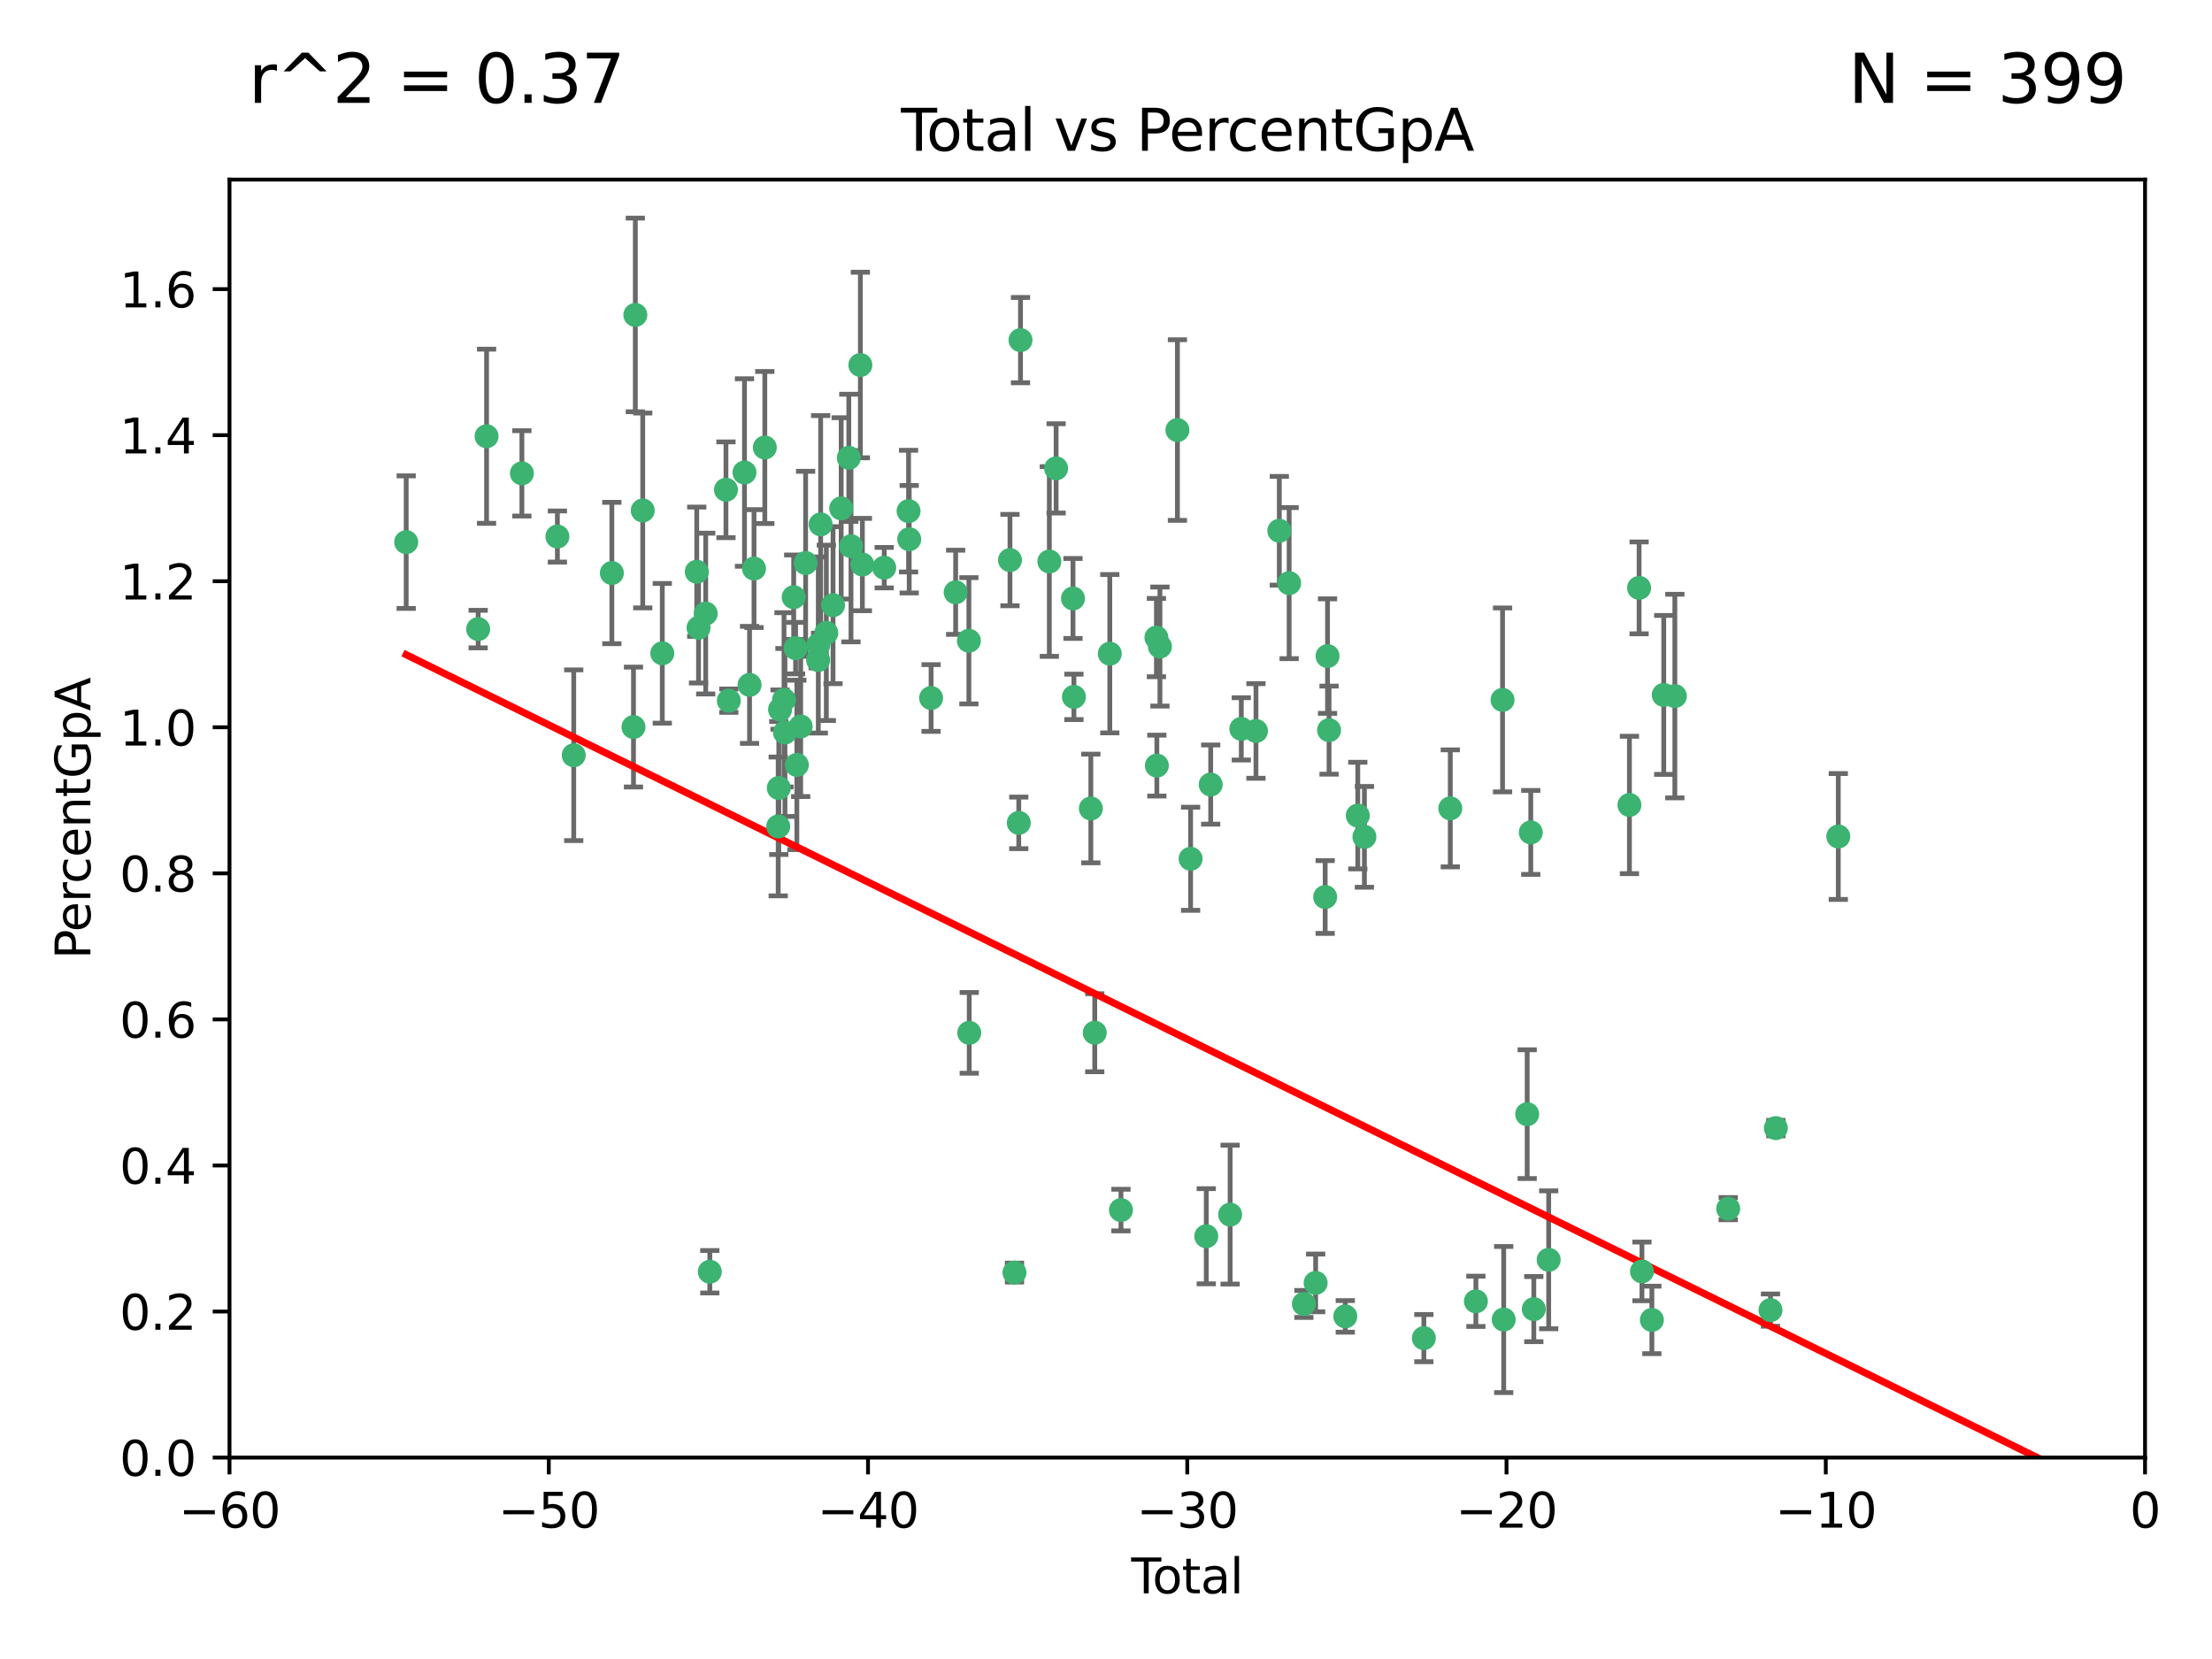 <?xml version="1.0" encoding="utf-8" standalone="no"?>
<!DOCTYPE svg PUBLIC "-//W3C//DTD SVG 1.1//EN"
  "http://www.w3.org/Graphics/SVG/1.1/DTD/svg11.dtd">
<svg xmlns:xlink="http://www.w3.org/1999/xlink" width="460.8pt" height="345.6pt" viewBox="0 0 460.8 345.6" xmlns="http://www.w3.org/2000/svg" version="1.1">
 <defs>
  <style type="text/css">*{stroke-linejoin: round; stroke-linecap: butt}</style>
 </defs>
 <g id="figure_1">
  <g id="patch_1">
   <path d="M 0 345.6 
L 460.8 345.6 
L 460.8 0 
L 0 0 
z
" style="fill: #ffffff"/>
  </g>
  <g id="axes_1">
   <g id="patch_2">
    <path d="M 47.81 303.64 
L 446.85 303.64 
L 446.85 37.411 
L 47.81 37.411 
z
" style="fill: #ffffff"/>
   </g>
   <g id="PathCollection_1">
    <defs>
     <path id="m58e45b749c" d="M 0 1.118 
C 0.297 1.118 0.581 1 0.791 0.791 
C 1 0.581 1.118 0.297 1.118 0 
C 1.118 -0.297 1 -0.581 0.791 -0.791 
C 0.581 -1 0.297 -1.118 0 -1.118 
C -0.297 -1.118 -0.581 -1 -0.791 -0.791 
C -1 -0.581 -1.118 -0.297 -1.118 0 
C -1.118 0.297 -1 0.581 -0.791 0.791 
C -0.581 1 -0.297 1.118 0 1.118 
z
" style="stroke: #3cb371"/>
    </defs>
    <g clip-path="url(#pe95fd2b526)">
     <use xlink:href="#m58e45b749c" x="84.617" y="112.935" style="fill: #3cb371; stroke: #3cb371"/>
     <use xlink:href="#m58e45b749c" x="99.609" y="131.048" style="fill: #3cb371; stroke: #3cb371"/>
     <use xlink:href="#m58e45b749c" x="101.362" y="90.88" style="fill: #3cb371; stroke: #3cb371"/>
     <use xlink:href="#m58e45b749c" x="108.719" y="98.611" style="fill: #3cb371; stroke: #3cb371"/>
     <use xlink:href="#m58e45b749c" x="116.115" y="111.768" style="fill: #3cb371; stroke: #3cb371"/>
     <use xlink:href="#m58e45b749c" x="119.519" y="157.33" style="fill: #3cb371; stroke: #3cb371"/>
     <use xlink:href="#m58e45b749c" x="127.46" y="119.368" style="fill: #3cb371; stroke: #3cb371"/>
     <use xlink:href="#m58e45b749c" x="131.967" y="151.457" style="fill: #3cb371; stroke: #3cb371"/>
     <use xlink:href="#m58e45b749c" x="132.351" y="65.606" style="fill: #3cb371; stroke: #3cb371"/>
     <use xlink:href="#m58e45b749c" x="133.895" y="106.338" style="fill: #3cb371; stroke: #3cb371"/>
     <use xlink:href="#m58e45b749c" x="137.966" y="136.097" style="fill: #3cb371; stroke: #3cb371"/>
     <use xlink:href="#m58e45b749c" x="145.146" y="119.105" style="fill: #3cb371; stroke: #3cb371"/>
     <use xlink:href="#m58e45b749c" x="145.52" y="130.776" style="fill: #3cb371; stroke: #3cb371"/>
     <use xlink:href="#m58e45b749c" x="147.011" y="127.82" style="fill: #3cb371; stroke: #3cb371"/>
     <use xlink:href="#m58e45b749c" x="147.867" y="264.927" style="fill: #3cb371; stroke: #3cb371"/>
     <use xlink:href="#m58e45b749c" x="151.231" y="102.028" style="fill: #3cb371; stroke: #3cb371"/>
     <use xlink:href="#m58e45b749c" x="151.826" y="145.966" style="fill: #3cb371; stroke: #3cb371"/>
     <use xlink:href="#m58e45b749c" x="155.091" y="98.431" style="fill: #3cb371; stroke: #3cb371"/>
     <use xlink:href="#m58e45b749c" x="156.146" y="142.672" style="fill: #3cb371; stroke: #3cb371"/>
     <use xlink:href="#m58e45b749c" x="157.076" y="118.446" style="fill: #3cb371; stroke: #3cb371"/>
     <use xlink:href="#m58e45b749c" x="159.326" y="93.226" style="fill: #3cb371; stroke: #3cb371"/>
     <use xlink:href="#m58e45b749c" x="162.114" y="172.163" style="fill: #3cb371; stroke: #3cb371"/>
     <use xlink:href="#m58e45b749c" x="162.236" y="164.157" style="fill: #3cb371; stroke: #3cb371"/>
     <use xlink:href="#m58e45b749c" x="162.501" y="147.818" style="fill: #3cb371; stroke: #3cb371"/>
     <use xlink:href="#m58e45b749c" x="163.321" y="145.786" style="fill: #3cb371; stroke: #3cb371"/>
     <use xlink:href="#m58e45b749c" x="163.519" y="152.588" style="fill: #3cb371; stroke: #3cb371"/>
     <use xlink:href="#m58e45b749c" x="165.341" y="124.404" style="fill: #3cb371; stroke: #3cb371"/>
     <use xlink:href="#m58e45b749c" x="165.737" y="135.021" style="fill: #3cb371; stroke: #3cb371"/>
     <use xlink:href="#m58e45b749c" x="165.997" y="159.342" style="fill: #3cb371; stroke: #3cb371"/>
     <use xlink:href="#m58e45b749c" x="166.798" y="151.333" style="fill: #3cb371; stroke: #3cb371"/>
     <use xlink:href="#m58e45b749c" x="167.825" y="117.288" style="fill: #3cb371; stroke: #3cb371"/>
     <use xlink:href="#m58e45b749c" x="170.432" y="137.505" style="fill: #3cb371; stroke: #3cb371"/>
     <use xlink:href="#m58e45b749c" x="170.468" y="134.369" style="fill: #3cb371; stroke: #3cb371"/>
     <use xlink:href="#m58e45b749c" x="170.956" y="109.235" style="fill: #3cb371; stroke: #3cb371"/>
     <use xlink:href="#m58e45b749c" x="172.138" y="131.834" style="fill: #3cb371; stroke: #3cb371"/>
     <use xlink:href="#m58e45b749c" x="173.537" y="126.071" style="fill: #3cb371; stroke: #3cb371"/>
     <use xlink:href="#m58e45b749c" x="175.235" y="105.903" style="fill: #3cb371; stroke: #3cb371"/>
     <use xlink:href="#m58e45b749c" x="176.821" y="95.371" style="fill: #3cb371; stroke: #3cb371"/>
     <use xlink:href="#m58e45b749c" x="177.278" y="113.783" style="fill: #3cb371; stroke: #3cb371"/>
     <use xlink:href="#m58e45b749c" x="179.23" y="76.037" style="fill: #3cb371; stroke: #3cb371"/>
     <use xlink:href="#m58e45b749c" x="179.649" y="117.606" style="fill: #3cb371; stroke: #3cb371"/>
     <use xlink:href="#m58e45b749c" x="184.2" y="118.255" style="fill: #3cb371; stroke: #3cb371"/>
     <use xlink:href="#m58e45b749c" x="189.273" y="106.473" style="fill: #3cb371; stroke: #3cb371"/>
     <use xlink:href="#m58e45b749c" x="189.405" y="112.334" style="fill: #3cb371; stroke: #3cb371"/>
     <use xlink:href="#m58e45b749c" x="193.963" y="145.408" style="fill: #3cb371; stroke: #3cb371"/>
     <use xlink:href="#m58e45b749c" x="199.081" y="123.385" style="fill: #3cb371; stroke: #3cb371"/>
     <use xlink:href="#m58e45b749c" x="201.837" y="133.482" style="fill: #3cb371; stroke: #3cb371"/>
     <use xlink:href="#m58e45b749c" x="201.91" y="215.161" style="fill: #3cb371; stroke: #3cb371"/>
     <use xlink:href="#m58e45b749c" x="210.397" y="116.673" style="fill: #3cb371; stroke: #3cb371"/>
     <use xlink:href="#m58e45b749c" x="211.335" y="265.1" style="fill: #3cb371; stroke: #3cb371"/>
     <use xlink:href="#m58e45b749c" x="212.228" y="171.42" style="fill: #3cb371; stroke: #3cb371"/>
     <use xlink:href="#m58e45b749c" x="212.592" y="70.852" style="fill: #3cb371; stroke: #3cb371"/>
     <use xlink:href="#m58e45b749c" x="218.597" y="116.973" style="fill: #3cb371; stroke: #3cb371"/>
     <use xlink:href="#m58e45b749c" x="220.007" y="97.572" style="fill: #3cb371; stroke: #3cb371"/>
     <use xlink:href="#m58e45b749c" x="223.525" y="124.669" style="fill: #3cb371; stroke: #3cb371"/>
     <use xlink:href="#m58e45b749c" x="223.717" y="145.171" style="fill: #3cb371; stroke: #3cb371"/>
     <use xlink:href="#m58e45b749c" x="227.243" y="168.419" style="fill: #3cb371; stroke: #3cb371"/>
     <use xlink:href="#m58e45b749c" x="228.057" y="215.139" style="fill: #3cb371; stroke: #3cb371"/>
     <use xlink:href="#m58e45b749c" x="231.191" y="136.178" style="fill: #3cb371; stroke: #3cb371"/>
     <use xlink:href="#m58e45b749c" x="233.516" y="252.077" style="fill: #3cb371; stroke: #3cb371"/>
     <use xlink:href="#m58e45b749c" x="240.903" y="132.82" style="fill: #3cb371; stroke: #3cb371"/>
     <use xlink:href="#m58e45b749c" x="240.992" y="159.488" style="fill: #3cb371; stroke: #3cb371"/>
     <use xlink:href="#m58e45b749c" x="241.636" y="134.689" style="fill: #3cb371; stroke: #3cb371"/>
     <use xlink:href="#m58e45b749c" x="245.278" y="89.586" style="fill: #3cb371; stroke: #3cb371"/>
     <use xlink:href="#m58e45b749c" x="248.025" y="178.897" style="fill: #3cb371; stroke: #3cb371"/>
     <use xlink:href="#m58e45b749c" x="251.288" y="257.532" style="fill: #3cb371; stroke: #3cb371"/>
     <use xlink:href="#m58e45b749c" x="252.21" y="163.438" style="fill: #3cb371; stroke: #3cb371"/>
     <use xlink:href="#m58e45b749c" x="256.257" y="253.025" style="fill: #3cb371; stroke: #3cb371"/>
     <use xlink:href="#m58e45b749c" x="258.586" y="151.836" style="fill: #3cb371; stroke: #3cb371"/>
     <use xlink:href="#m58e45b749c" x="261.641" y="152.276" style="fill: #3cb371; stroke: #3cb371"/>
     <use xlink:href="#m58e45b749c" x="266.505" y="110.571" style="fill: #3cb371; stroke: #3cb371"/>
     <use xlink:href="#m58e45b749c" x="268.551" y="121.476" style="fill: #3cb371; stroke: #3cb371"/>
     <use xlink:href="#m58e45b749c" x="271.626" y="271.637" style="fill: #3cb371; stroke: #3cb371"/>
     <use xlink:href="#m58e45b749c" x="274.074" y="267.252" style="fill: #3cb371; stroke: #3cb371"/>
     <use xlink:href="#m58e45b749c" x="276.058" y="186.867" style="fill: #3cb371; stroke: #3cb371"/>
     <use xlink:href="#m58e45b749c" x="276.55" y="136.674" style="fill: #3cb371; stroke: #3cb371"/>
     <use xlink:href="#m58e45b749c" x="276.866" y="152.103" style="fill: #3cb371; stroke: #3cb371"/>
     <use xlink:href="#m58e45b749c" x="280.25" y="274.227" style="fill: #3cb371; stroke: #3cb371"/>
     <use xlink:href="#m58e45b749c" x="282.852" y="169.899" style="fill: #3cb371; stroke: #3cb371"/>
     <use xlink:href="#m58e45b749c" x="284.233" y="174.332" style="fill: #3cb371; stroke: #3cb371"/>
     <use xlink:href="#m58e45b749c" x="296.615" y="278.753" style="fill: #3cb371; stroke: #3cb371"/>
     <use xlink:href="#m58e45b749c" x="302.122" y="168.396" style="fill: #3cb371; stroke: #3cb371"/>
     <use xlink:href="#m58e45b749c" x="307.454" y="271.09" style="fill: #3cb371; stroke: #3cb371"/>
     <use xlink:href="#m58e45b749c" x="313.009" y="145.801" style="fill: #3cb371; stroke: #3cb371"/>
     <use xlink:href="#m58e45b749c" x="313.249" y="274.884" style="fill: #3cb371; stroke: #3cb371"/>
     <use xlink:href="#m58e45b749c" x="318.14" y="232.101" style="fill: #3cb371; stroke: #3cb371"/>
     <use xlink:href="#m58e45b749c" x="318.889" y="173.41" style="fill: #3cb371; stroke: #3cb371"/>
     <use xlink:href="#m58e45b749c" x="319.52" y="272.711" style="fill: #3cb371; stroke: #3cb371"/>
     <use xlink:href="#m58e45b749c" x="322.621" y="262.443" style="fill: #3cb371; stroke: #3cb371"/>
     <use xlink:href="#m58e45b749c" x="339.441" y="167.688" style="fill: #3cb371; stroke: #3cb371"/>
     <use xlink:href="#m58e45b749c" x="341.455" y="122.465" style="fill: #3cb371; stroke: #3cb371"/>
     <use xlink:href="#m58e45b749c" x="342.05" y="264.858" style="fill: #3cb371; stroke: #3cb371"/>
     <use xlink:href="#m58e45b749c" x="344.116" y="274.965" style="fill: #3cb371; stroke: #3cb371"/>
     <use xlink:href="#m58e45b749c" x="346.588" y="144.762" style="fill: #3cb371; stroke: #3cb371"/>
     <use xlink:href="#m58e45b749c" x="348.901" y="145.004" style="fill: #3cb371; stroke: #3cb371"/>
     <use xlink:href="#m58e45b749c" x="360.012" y="251.785" style="fill: #3cb371; stroke: #3cb371"/>
     <use xlink:href="#m58e45b749c" x="368.826" y="272.918" style="fill: #3cb371; stroke: #3cb371"/>
     <use xlink:href="#m58e45b749c" x="369.942" y="235.004" style="fill: #3cb371; stroke: #3cb371"/>
     <use xlink:href="#m58e45b749c" x="382.95" y="174.257" style="fill: #3cb371; stroke: #3cb371"/>
    </g>
   </g>
   <g id="matplotlib.axis_1">
    <g id="xtick_1">
     <g id="line2d_1">
      <defs>
       <path id="mc60962285e" d="M 0 0 
L 0 3.5 
" style="stroke: #000000; stroke-width: 0.8"/>
      </defs>
      <g>
       <use xlink:href="#mc60962285e" x="47.81" y="303.64" style="stroke: #000000; stroke-width: 0.8"/>
      </g>
     </g>
     <g id="text_1">
      <!-- −60 -->
      <g transform="translate(37.258 318.238)scale(0.1 -0.1)">
       <defs>
        <path id="DejaVuSans-2212" d="M 678 2272 
L 4684 2272 
L 4684 1741 
L 678 1741 
L 678 2272 
z
" transform="scale(0.016)"/>
        <path id="DejaVuSans-36" d="M 2113 2584 
Q 1688 2584 1439 2293 
Q 1191 2003 1191 1497 
Q 1191 994 1439 701 
Q 1688 409 2113 409 
Q 2538 409 2786 701 
Q 3034 994 3034 1497 
Q 3034 2003 2786 2293 
Q 2538 2584 2113 2584 
z
M 3366 4563 
L 3366 3988 
Q 3128 4100 2886 4159 
Q 2644 4219 2406 4219 
Q 1781 4219 1451 3797 
Q 1122 3375 1075 2522 
Q 1259 2794 1537 2939 
Q 1816 3084 2150 3084 
Q 2853 3084 3261 2657 
Q 3669 2231 3669 1497 
Q 3669 778 3244 343 
Q 2819 -91 2113 -91 
Q 1303 -91 875 529 
Q 447 1150 447 2328 
Q 447 3434 972 4092 
Q 1497 4750 2381 4750 
Q 2619 4750 2861 4703 
Q 3103 4656 3366 4563 
z
" transform="scale(0.016)"/>
        <path id="DejaVuSans-30" d="M 2034 4250 
Q 1547 4250 1301 3770 
Q 1056 3291 1056 2328 
Q 1056 1369 1301 889 
Q 1547 409 2034 409 
Q 2525 409 2770 889 
Q 3016 1369 3016 2328 
Q 3016 3291 2770 3770 
Q 2525 4250 2034 4250 
z
M 2034 4750 
Q 2819 4750 3233 4129 
Q 3647 3509 3647 2328 
Q 3647 1150 3233 529 
Q 2819 -91 2034 -91 
Q 1250 -91 836 529 
Q 422 1150 422 2328 
Q 422 3509 836 4129 
Q 1250 4750 2034 4750 
z
" transform="scale(0.016)"/>
       </defs>
       <use xlink:href="#DejaVuSans-2212"/>
       <use xlink:href="#DejaVuSans-36" x="83.789"/>
       <use xlink:href="#DejaVuSans-30" x="147.412"/>
      </g>
     </g>
    </g>
    <g id="xtick_2">
     <g id="line2d_2">
      <g>
       <use xlink:href="#mc60962285e" x="114.317" y="303.64" style="stroke: #000000; stroke-width: 0.8"/>
      </g>
     </g>
     <g id="text_2">
      <!-- −50 -->
      <g transform="translate(103.764 318.238)scale(0.1 -0.1)">
       <defs>
        <path id="DejaVuSans-35" d="M 691 4666 
L 3169 4666 
L 3169 4134 
L 1269 4134 
L 1269 2991 
Q 1406 3038 1543 3061 
Q 1681 3084 1819 3084 
Q 2600 3084 3056 2656 
Q 3513 2228 3513 1497 
Q 3513 744 3044 326 
Q 2575 -91 1722 -91 
Q 1428 -91 1123 -41 
Q 819 9 494 109 
L 494 744 
Q 775 591 1075 516 
Q 1375 441 1709 441 
Q 2250 441 2565 725 
Q 2881 1009 2881 1497 
Q 2881 1984 2565 2268 
Q 2250 2553 1709 2553 
Q 1456 2553 1204 2497 
Q 953 2441 691 2322 
L 691 4666 
z
" transform="scale(0.016)"/>
       </defs>
       <use xlink:href="#DejaVuSans-2212"/>
       <use xlink:href="#DejaVuSans-35" x="83.789"/>
       <use xlink:href="#DejaVuSans-30" x="147.412"/>
      </g>
     </g>
    </g>
    <g id="xtick_3">
     <g id="line2d_3">
      <g>
       <use xlink:href="#mc60962285e" x="180.823" y="303.64" style="stroke: #000000; stroke-width: 0.8"/>
      </g>
     </g>
     <g id="text_3">
      <!-- −40 -->
      <g transform="translate(170.271 318.238)scale(0.1 -0.1)">
       <defs>
        <path id="DejaVuSans-34" d="M 2419 4116 
L 825 1625 
L 2419 1625 
L 2419 4116 
z
M 2253 4666 
L 3047 4666 
L 3047 1625 
L 3713 1625 
L 3713 1100 
L 3047 1100 
L 3047 0 
L 2419 0 
L 2419 1100 
L 313 1100 
L 313 1709 
L 2253 4666 
z
" transform="scale(0.016)"/>
       </defs>
       <use xlink:href="#DejaVuSans-2212"/>
       <use xlink:href="#DejaVuSans-34" x="83.789"/>
       <use xlink:href="#DejaVuSans-30" x="147.412"/>
      </g>
     </g>
    </g>
    <g id="xtick_4">
     <g id="line2d_4">
      <g>
       <use xlink:href="#mc60962285e" x="247.33" y="303.64" style="stroke: #000000; stroke-width: 0.8"/>
      </g>
     </g>
     <g id="text_4">
      <!-- −30 -->
      <g transform="translate(236.778 318.238)scale(0.1 -0.1)">
       <defs>
        <path id="DejaVuSans-33" d="M 2597 2516 
Q 3050 2419 3304 2112 
Q 3559 1806 3559 1356 
Q 3559 666 3084 287 
Q 2609 -91 1734 -91 
Q 1441 -91 1130 -33 
Q 819 25 488 141 
L 488 750 
Q 750 597 1062 519 
Q 1375 441 1716 441 
Q 2309 441 2620 675 
Q 2931 909 2931 1356 
Q 2931 1769 2642 2001 
Q 2353 2234 1838 2234 
L 1294 2234 
L 1294 2753 
L 1863 2753 
Q 2328 2753 2575 2939 
Q 2822 3125 2822 3475 
Q 2822 3834 2567 4026 
Q 2313 4219 1838 4219 
Q 1578 4219 1281 4162 
Q 984 4106 628 3988 
L 628 4550 
Q 988 4650 1302 4700 
Q 1616 4750 1894 4750 
Q 2613 4750 3031 4423 
Q 3450 4097 3450 3541 
Q 3450 3153 3228 2886 
Q 3006 2619 2597 2516 
z
" transform="scale(0.016)"/>
       </defs>
       <use xlink:href="#DejaVuSans-2212"/>
       <use xlink:href="#DejaVuSans-33" x="83.789"/>
       <use xlink:href="#DejaVuSans-30" x="147.412"/>
      </g>
     </g>
    </g>
    <g id="xtick_5">
     <g id="line2d_5">
      <g>
       <use xlink:href="#mc60962285e" x="313.837" y="303.64" style="stroke: #000000; stroke-width: 0.8"/>
      </g>
     </g>
     <g id="text_5">
      <!-- −20 -->
      <g transform="translate(303.284 318.238)scale(0.1 -0.1)">
       <defs>
        <path id="DejaVuSans-32" d="M 1228 531 
L 3431 531 
L 3431 0 
L 469 0 
L 469 531 
Q 828 903 1448 1529 
Q 2069 2156 2228 2338 
Q 2531 2678 2651 2914 
Q 2772 3150 2772 3378 
Q 2772 3750 2511 3984 
Q 2250 4219 1831 4219 
Q 1534 4219 1204 4116 
Q 875 4013 500 3803 
L 500 4441 
Q 881 4594 1212 4672 
Q 1544 4750 1819 4750 
Q 2544 4750 2975 4387 
Q 3406 4025 3406 3419 
Q 3406 3131 3298 2873 
Q 3191 2616 2906 2266 
Q 2828 2175 2409 1742 
Q 1991 1309 1228 531 
z
" transform="scale(0.016)"/>
       </defs>
       <use xlink:href="#DejaVuSans-2212"/>
       <use xlink:href="#DejaVuSans-32" x="83.789"/>
       <use xlink:href="#DejaVuSans-30" x="147.412"/>
      </g>
     </g>
    </g>
    <g id="xtick_6">
     <g id="line2d_6">
      <g>
       <use xlink:href="#mc60962285e" x="380.343" y="303.64" style="stroke: #000000; stroke-width: 0.8"/>
      </g>
     </g>
     <g id="text_6">
      <!-- −10 -->
      <g transform="translate(369.791 318.238)scale(0.1 -0.1)">
       <defs>
        <path id="DejaVuSans-31" d="M 794 531 
L 1825 531 
L 1825 4091 
L 703 3866 
L 703 4441 
L 1819 4666 
L 2450 4666 
L 2450 531 
L 3481 531 
L 3481 0 
L 794 0 
L 794 531 
z
" transform="scale(0.016)"/>
       </defs>
       <use xlink:href="#DejaVuSans-2212"/>
       <use xlink:href="#DejaVuSans-31" x="83.789"/>
       <use xlink:href="#DejaVuSans-30" x="147.412"/>
      </g>
     </g>
    </g>
    <g id="xtick_7">
     <g id="line2d_7">
      <g>
       <use xlink:href="#mc60962285e" x="446.85" y="303.64" style="stroke: #000000; stroke-width: 0.8"/>
      </g>
     </g>
     <g id="text_7">
      <!-- 0 -->
      <g transform="translate(443.669 318.238)scale(0.1 -0.1)">
       <use xlink:href="#DejaVuSans-30"/>
      </g>
     </g>
    </g>
    <g id="text_8">
     <!-- Total -->
     <g transform="translate(235.653 331.917)scale(0.1 -0.1)">
      <defs>
       <path id="DejaVuSans-54" d="M -19 4666 
L 3928 4666 
L 3928 4134 
L 2272 4134 
L 2272 0 
L 1638 0 
L 1638 4134 
L -19 4134 
L -19 4666 
z
" transform="scale(0.016)"/>
       <path id="DejaVuSans-6f" d="M 1959 3097 
Q 1497 3097 1228 2736 
Q 959 2375 959 1747 
Q 959 1119 1226 758 
Q 1494 397 1959 397 
Q 2419 397 2687 759 
Q 2956 1122 2956 1747 
Q 2956 2369 2687 2733 
Q 2419 3097 1959 3097 
z
M 1959 3584 
Q 2709 3584 3137 3096 
Q 3566 2609 3566 1747 
Q 3566 888 3137 398 
Q 2709 -91 1959 -91 
Q 1206 -91 779 398 
Q 353 888 353 1747 
Q 353 2609 779 3096 
Q 1206 3584 1959 3584 
z
" transform="scale(0.016)"/>
       <path id="DejaVuSans-74" d="M 1172 4494 
L 1172 3500 
L 2356 3500 
L 2356 3053 
L 1172 3053 
L 1172 1153 
Q 1172 725 1289 603 
Q 1406 481 1766 481 
L 2356 481 
L 2356 0 
L 1766 0 
Q 1100 0 847 248 
Q 594 497 594 1153 
L 594 3053 
L 172 3053 
L 172 3500 
L 594 3500 
L 594 4494 
L 1172 4494 
z
" transform="scale(0.016)"/>
       <path id="DejaVuSans-61" d="M 2194 1759 
Q 1497 1759 1228 1600 
Q 959 1441 959 1056 
Q 959 750 1161 570 
Q 1363 391 1709 391 
Q 2188 391 2477 730 
Q 2766 1069 2766 1631 
L 2766 1759 
L 2194 1759 
z
M 3341 1997 
L 3341 0 
L 2766 0 
L 2766 531 
Q 2569 213 2275 61 
Q 1981 -91 1556 -91 
Q 1019 -91 701 211 
Q 384 513 384 1019 
Q 384 1609 779 1909 
Q 1175 2209 1959 2209 
L 2766 2209 
L 2766 2266 
Q 2766 2663 2505 2880 
Q 2244 3097 1772 3097 
Q 1472 3097 1187 3025 
Q 903 2953 641 2809 
L 641 3341 
Q 956 3463 1253 3523 
Q 1550 3584 1831 3584 
Q 2591 3584 2966 3190 
Q 3341 2797 3341 1997 
z
" transform="scale(0.016)"/>
       <path id="DejaVuSans-6c" d="M 603 4863 
L 1178 4863 
L 1178 0 
L 603 0 
L 603 4863 
z
" transform="scale(0.016)"/>
      </defs>
      <use xlink:href="#DejaVuSans-54"/>
      <use xlink:href="#DejaVuSans-6f" x="44.084"/>
      <use xlink:href="#DejaVuSans-74" x="105.266"/>
      <use xlink:href="#DejaVuSans-61" x="144.475"/>
      <use xlink:href="#DejaVuSans-6c" x="205.754"/>
     </g>
    </g>
   </g>
   <g id="matplotlib.axis_2">
    <g id="ytick_1">
     <g id="line2d_8">
      <defs>
       <path id="md003b10948" d="M 0 0 
L -3.5 0 
" style="stroke: #000000; stroke-width: 0.8"/>
      </defs>
      <g>
       <use xlink:href="#md003b10948" x="47.81" y="303.64" style="stroke: #000000; stroke-width: 0.8"/>
      </g>
     </g>
     <g id="text_9">
      <!-- 0.0 -->
      <g transform="translate(24.907 307.439)scale(0.1 -0.1)">
       <defs>
        <path id="DejaVuSans-2e" d="M 684 794 
L 1344 794 
L 1344 0 
L 684 0 
L 684 794 
z
" transform="scale(0.016)"/>
       </defs>
       <use xlink:href="#DejaVuSans-30"/>
       <use xlink:href="#DejaVuSans-2e" x="63.623"/>
       <use xlink:href="#DejaVuSans-30" x="95.41"/>
      </g>
     </g>
    </g>
    <g id="ytick_2">
     <g id="line2d_9">
      <g>
       <use xlink:href="#md003b10948" x="47.81" y="273.214" style="stroke: #000000; stroke-width: 0.8"/>
      </g>
     </g>
     <g id="text_10">
      <!-- 0.2 -->
      <g transform="translate(24.907 277.013)scale(0.1 -0.1)">
       <use xlink:href="#DejaVuSans-30"/>
       <use xlink:href="#DejaVuSans-2e" x="63.623"/>
       <use xlink:href="#DejaVuSans-32" x="95.41"/>
      </g>
     </g>
    </g>
    <g id="ytick_3">
     <g id="line2d_10">
      <g>
       <use xlink:href="#md003b10948" x="47.81" y="242.788" style="stroke: #000000; stroke-width: 0.8"/>
      </g>
     </g>
     <g id="text_11">
      <!-- 0.4 -->
      <g transform="translate(24.907 246.587)scale(0.1 -0.1)">
       <use xlink:href="#DejaVuSans-30"/>
       <use xlink:href="#DejaVuSans-2e" x="63.623"/>
       <use xlink:href="#DejaVuSans-34" x="95.41"/>
      </g>
     </g>
    </g>
    <g id="ytick_4">
     <g id="line2d_11">
      <g>
       <use xlink:href="#md003b10948" x="47.81" y="212.362" style="stroke: #000000; stroke-width: 0.8"/>
      </g>
     </g>
     <g id="text_12">
      <!-- 0.6 -->
      <g transform="translate(24.907 216.161)scale(0.1 -0.1)">
       <use xlink:href="#DejaVuSans-30"/>
       <use xlink:href="#DejaVuSans-2e" x="63.623"/>
       <use xlink:href="#DejaVuSans-36" x="95.41"/>
      </g>
     </g>
    </g>
    <g id="ytick_5">
     <g id="line2d_12">
      <g>
       <use xlink:href="#md003b10948" x="47.81" y="181.935" style="stroke: #000000; stroke-width: 0.8"/>
      </g>
     </g>
     <g id="text_13">
      <!-- 0.8 -->
      <g transform="translate(24.907 185.735)scale(0.1 -0.1)">
       <defs>
        <path id="DejaVuSans-38" d="M 2034 2216 
Q 1584 2216 1326 1975 
Q 1069 1734 1069 1313 
Q 1069 891 1326 650 
Q 1584 409 2034 409 
Q 2484 409 2743 651 
Q 3003 894 3003 1313 
Q 3003 1734 2745 1975 
Q 2488 2216 2034 2216 
z
M 1403 2484 
Q 997 2584 770 2862 
Q 544 3141 544 3541 
Q 544 4100 942 4425 
Q 1341 4750 2034 4750 
Q 2731 4750 3128 4425 
Q 3525 4100 3525 3541 
Q 3525 3141 3298 2862 
Q 3072 2584 2669 2484 
Q 3125 2378 3379 2068 
Q 3634 1759 3634 1313 
Q 3634 634 3220 271 
Q 2806 -91 2034 -91 
Q 1263 -91 848 271 
Q 434 634 434 1313 
Q 434 1759 690 2068 
Q 947 2378 1403 2484 
z
M 1172 3481 
Q 1172 3119 1398 2916 
Q 1625 2713 2034 2713 
Q 2441 2713 2670 2916 
Q 2900 3119 2900 3481 
Q 2900 3844 2670 4047 
Q 2441 4250 2034 4250 
Q 1625 4250 1398 4047 
Q 1172 3844 1172 3481 
z
" transform="scale(0.016)"/>
       </defs>
       <use xlink:href="#DejaVuSans-30"/>
       <use xlink:href="#DejaVuSans-2e" x="63.623"/>
       <use xlink:href="#DejaVuSans-38" x="95.41"/>
      </g>
     </g>
    </g>
    <g id="ytick_6">
     <g id="line2d_13">
      <g>
       <use xlink:href="#md003b10948" x="47.81" y="151.509" style="stroke: #000000; stroke-width: 0.8"/>
      </g>
     </g>
     <g id="text_14">
      <!-- 1.0 -->
      <g transform="translate(24.907 155.308)scale(0.1 -0.1)">
       <use xlink:href="#DejaVuSans-31"/>
       <use xlink:href="#DejaVuSans-2e" x="63.623"/>
       <use xlink:href="#DejaVuSans-30" x="95.41"/>
      </g>
     </g>
    </g>
    <g id="ytick_7">
     <g id="line2d_14">
      <g>
       <use xlink:href="#md003b10948" x="47.81" y="121.083" style="stroke: #000000; stroke-width: 0.8"/>
      </g>
     </g>
     <g id="text_15">
      <!-- 1.2 -->
      <g transform="translate(24.907 124.882)scale(0.1 -0.1)">
       <use xlink:href="#DejaVuSans-31"/>
       <use xlink:href="#DejaVuSans-2e" x="63.623"/>
       <use xlink:href="#DejaVuSans-32" x="95.41"/>
      </g>
     </g>
    </g>
    <g id="ytick_8">
     <g id="line2d_15">
      <g>
       <use xlink:href="#md003b10948" x="47.81" y="90.657" style="stroke: #000000; stroke-width: 0.8"/>
      </g>
     </g>
     <g id="text_16">
      <!-- 1.4 -->
      <g transform="translate(24.907 94.456)scale(0.1 -0.1)">
       <use xlink:href="#DejaVuSans-31"/>
       <use xlink:href="#DejaVuSans-2e" x="63.623"/>
       <use xlink:href="#DejaVuSans-34" x="95.41"/>
      </g>
     </g>
    </g>
    <g id="ytick_9">
     <g id="line2d_16">
      <g>
       <use xlink:href="#md003b10948" x="47.81" y="60.231" style="stroke: #000000; stroke-width: 0.8"/>
      </g>
     </g>
     <g id="text_17">
      <!-- 1.6 -->
      <g transform="translate(24.907 64.03)scale(0.1 -0.1)">
       <use xlink:href="#DejaVuSans-31"/>
       <use xlink:href="#DejaVuSans-2e" x="63.623"/>
       <use xlink:href="#DejaVuSans-36" x="95.41"/>
      </g>
     </g>
    </g>
    <g id="text_18">
     <!-- PercentGpA -->
     <g transform="translate(18.827 199.802)rotate(-90)scale(0.1 -0.1)">
      <defs>
       <path id="DejaVuSans-50" d="M 1259 4147 
L 1259 2394 
L 2053 2394 
Q 2494 2394 2734 2622 
Q 2975 2850 2975 3272 
Q 2975 3691 2734 3919 
Q 2494 4147 2053 4147 
L 1259 4147 
z
M 628 4666 
L 2053 4666 
Q 2838 4666 3239 4311 
Q 3641 3956 3641 3272 
Q 3641 2581 3239 2228 
Q 2838 1875 2053 1875 
L 1259 1875 
L 1259 0 
L 628 0 
L 628 4666 
z
" transform="scale(0.016)"/>
       <path id="DejaVuSans-65" d="M 3597 1894 
L 3597 1613 
L 953 1613 
Q 991 1019 1311 708 
Q 1631 397 2203 397 
Q 2534 397 2845 478 
Q 3156 559 3463 722 
L 3463 178 
Q 3153 47 2828 -22 
Q 2503 -91 2169 -91 
Q 1331 -91 842 396 
Q 353 884 353 1716 
Q 353 2575 817 3079 
Q 1281 3584 2069 3584 
Q 2775 3584 3186 3129 
Q 3597 2675 3597 1894 
z
M 3022 2063 
Q 3016 2534 2758 2815 
Q 2500 3097 2075 3097 
Q 1594 3097 1305 2825 
Q 1016 2553 972 2059 
L 3022 2063 
z
" transform="scale(0.016)"/>
       <path id="DejaVuSans-72" d="M 2631 2963 
Q 2534 3019 2420 3045 
Q 2306 3072 2169 3072 
Q 1681 3072 1420 2755 
Q 1159 2438 1159 1844 
L 1159 0 
L 581 0 
L 581 3500 
L 1159 3500 
L 1159 2956 
Q 1341 3275 1631 3429 
Q 1922 3584 2338 3584 
Q 2397 3584 2469 3576 
Q 2541 3569 2628 3553 
L 2631 2963 
z
" transform="scale(0.016)"/>
       <path id="DejaVuSans-63" d="M 3122 3366 
L 3122 2828 
Q 2878 2963 2633 3030 
Q 2388 3097 2138 3097 
Q 1578 3097 1268 2742 
Q 959 2388 959 1747 
Q 959 1106 1268 751 
Q 1578 397 2138 397 
Q 2388 397 2633 464 
Q 2878 531 3122 666 
L 3122 134 
Q 2881 22 2623 -34 
Q 2366 -91 2075 -91 
Q 1284 -91 818 406 
Q 353 903 353 1747 
Q 353 2603 823 3093 
Q 1294 3584 2113 3584 
Q 2378 3584 2631 3529 
Q 2884 3475 3122 3366 
z
" transform="scale(0.016)"/>
       <path id="DejaVuSans-6e" d="M 3513 2113 
L 3513 0 
L 2938 0 
L 2938 2094 
Q 2938 2591 2744 2837 
Q 2550 3084 2163 3084 
Q 1697 3084 1428 2787 
Q 1159 2491 1159 1978 
L 1159 0 
L 581 0 
L 581 3500 
L 1159 3500 
L 1159 2956 
Q 1366 3272 1645 3428 
Q 1925 3584 2291 3584 
Q 2894 3584 3203 3211 
Q 3513 2838 3513 2113 
z
" transform="scale(0.016)"/>
       <path id="DejaVuSans-47" d="M 3809 666 
L 3809 1919 
L 2778 1919 
L 2778 2438 
L 4434 2438 
L 4434 434 
Q 4069 175 3628 42 
Q 3188 -91 2688 -91 
Q 1594 -91 976 548 
Q 359 1188 359 2328 
Q 359 3472 976 4111 
Q 1594 4750 2688 4750 
Q 3144 4750 3555 4637 
Q 3966 4525 4313 4306 
L 4313 3634 
Q 3963 3931 3569 4081 
Q 3175 4231 2741 4231 
Q 1884 4231 1454 3753 
Q 1025 3275 1025 2328 
Q 1025 1384 1454 906 
Q 1884 428 2741 428 
Q 3075 428 3337 486 
Q 3600 544 3809 666 
z
" transform="scale(0.016)"/>
       <path id="DejaVuSans-70" d="M 1159 525 
L 1159 -1331 
L 581 -1331 
L 581 3500 
L 1159 3500 
L 1159 2969 
Q 1341 3281 1617 3432 
Q 1894 3584 2278 3584 
Q 2916 3584 3314 3078 
Q 3713 2572 3713 1747 
Q 3713 922 3314 415 
Q 2916 -91 2278 -91 
Q 1894 -91 1617 61 
Q 1341 213 1159 525 
z
M 3116 1747 
Q 3116 2381 2855 2742 
Q 2594 3103 2138 3103 
Q 1681 3103 1420 2742 
Q 1159 2381 1159 1747 
Q 1159 1113 1420 752 
Q 1681 391 2138 391 
Q 2594 391 2855 752 
Q 3116 1113 3116 1747 
z
" transform="scale(0.016)"/>
       <path id="DejaVuSans-41" d="M 2188 4044 
L 1331 1722 
L 3047 1722 
L 2188 4044 
z
M 1831 4666 
L 2547 4666 
L 4325 0 
L 3669 0 
L 3244 1197 
L 1141 1197 
L 716 0 
L 50 0 
L 1831 4666 
z
" transform="scale(0.016)"/>
      </defs>
      <use xlink:href="#DejaVuSans-50"/>
      <use xlink:href="#DejaVuSans-65" x="56.678"/>
      <use xlink:href="#DejaVuSans-72" x="118.201"/>
      <use xlink:href="#DejaVuSans-63" x="157.064"/>
      <use xlink:href="#DejaVuSans-65" x="212.045"/>
      <use xlink:href="#DejaVuSans-6e" x="273.568"/>
      <use xlink:href="#DejaVuSans-74" x="336.947"/>
      <use xlink:href="#DejaVuSans-47" x="376.156"/>
      <use xlink:href="#DejaVuSans-70" x="453.646"/>
      <use xlink:href="#DejaVuSans-41" x="517.123"/>
     </g>
    </g>
   </g>
   <g id="LineCollection_1">
    <path d="M 84.617 126.742 
L 84.617 99.128 
" clip-path="url(#pe95fd2b526)" style="fill: none; stroke: #696969"/>
    <path d="M 99.609 134.958 
L 99.609 127.138 
" clip-path="url(#pe95fd2b526)" style="fill: none; stroke: #696969"/>
    <path d="M 101.362 109.021 
L 101.362 72.739 
" clip-path="url(#pe95fd2b526)" style="fill: none; stroke: #696969"/>
    <path d="M 108.719 107.5 
L 108.719 89.723 
" clip-path="url(#pe95fd2b526)" style="fill: none; stroke: #696969"/>
    <path d="M 116.115 117.091 
L 116.115 106.444 
" clip-path="url(#pe95fd2b526)" style="fill: none; stroke: #696969"/>
    <path d="M 119.519 175.107 
L 119.519 139.552 
" clip-path="url(#pe95fd2b526)" style="fill: none; stroke: #696969"/>
    <path d="M 127.46 134.091 
L 127.46 104.645 
" clip-path="url(#pe95fd2b526)" style="fill: none; stroke: #696969"/>
    <path d="M 131.967 163.945 
L 131.967 138.968 
" clip-path="url(#pe95fd2b526)" style="fill: none; stroke: #696969"/>
    <path d="M 132.351 85.777 
L 132.351 45.434 
" clip-path="url(#pe95fd2b526)" style="fill: none; stroke: #696969"/>
    <path d="M 133.895 126.63 
L 133.895 86.046 
" clip-path="url(#pe95fd2b526)" style="fill: none; stroke: #696969"/>
    <path d="M 137.966 150.645 
L 137.966 121.55 
" clip-path="url(#pe95fd2b526)" style="fill: none; stroke: #696969"/>
    <path d="M 145.146 132.572 
L 145.146 105.638 
" clip-path="url(#pe95fd2b526)" style="fill: none; stroke: #696969"/>
    <path d="M 145.52 142.284 
L 145.52 119.267 
" clip-path="url(#pe95fd2b526)" style="fill: none; stroke: #696969"/>
    <path d="M 147.011 144.568 
L 147.011 111.073 
" clip-path="url(#pe95fd2b526)" style="fill: none; stroke: #696969"/>
    <path d="M 147.867 269.346 
L 147.867 260.509 
" clip-path="url(#pe95fd2b526)" style="fill: none; stroke: #696969"/>
    <path d="M 151.231 112.003 
L 151.231 92.053 
" clip-path="url(#pe95fd2b526)" style="fill: none; stroke: #696969"/>
    <path d="M 151.826 148.397 
L 151.826 143.536 
" clip-path="url(#pe95fd2b526)" style="fill: none; stroke: #696969"/>
    <path d="M 155.091 117.96 
L 155.091 78.902 
" clip-path="url(#pe95fd2b526)" style="fill: none; stroke: #696969"/>
    <path d="M 156.146 154.863 
L 156.146 130.481 
" clip-path="url(#pe95fd2b526)" style="fill: none; stroke: #696969"/>
    <path d="M 157.076 130.722 
L 157.076 106.17 
" clip-path="url(#pe95fd2b526)" style="fill: none; stroke: #696969"/>
    <path d="M 159.326 109.064 
L 159.326 77.387 
" clip-path="url(#pe95fd2b526)" style="fill: none; stroke: #696969"/>
    <path d="M 162.114 186.622 
L 162.114 157.704 
" clip-path="url(#pe95fd2b526)" style="fill: none; stroke: #696969"/>
    <path d="M 162.236 178.007 
L 162.236 150.307 
" clip-path="url(#pe95fd2b526)" style="fill: none; stroke: #696969"/>
    <path d="M 162.501 151.909 
L 162.501 143.727 
" clip-path="url(#pe95fd2b526)" style="fill: none; stroke: #696969"/>
    <path d="M 163.321 163.937 
L 163.321 127.634 
" clip-path="url(#pe95fd2b526)" style="fill: none; stroke: #696969"/>
    <path d="M 163.519 170.081 
L 163.519 135.096 
" clip-path="url(#pe95fd2b526)" style="fill: none; stroke: #696969"/>
    <path d="M 165.341 133.195 
L 165.341 115.614 
" clip-path="url(#pe95fd2b526)" style="fill: none; stroke: #696969"/>
    <path d="M 165.737 140.382 
L 165.737 129.659 
" clip-path="url(#pe95fd2b526)" style="fill: none; stroke: #696969"/>
    <path d="M 165.997 176.989 
L 165.997 141.695 
" clip-path="url(#pe95fd2b526)" style="fill: none; stroke: #696969"/>
    <path d="M 166.798 165.937 
L 166.798 136.729 
" clip-path="url(#pe95fd2b526)" style="fill: none; stroke: #696969"/>
    <path d="M 167.825 136.395 
L 167.825 98.181 
" clip-path="url(#pe95fd2b526)" style="fill: none; stroke: #696969"/>
    <path d="M 170.432 139.142 
L 170.432 135.868 
" clip-path="url(#pe95fd2b526)" style="fill: none; stroke: #696969"/>
    <path d="M 170.468 152.707 
L 170.468 116.031 
" clip-path="url(#pe95fd2b526)" style="fill: none; stroke: #696969"/>
    <path d="M 170.956 131.899 
L 170.956 86.572 
" clip-path="url(#pe95fd2b526)" style="fill: none; stroke: #696969"/>
    <path d="M 172.138 150.092 
L 172.138 113.575 
" clip-path="url(#pe95fd2b526)" style="fill: none; stroke: #696969"/>
    <path d="M 173.537 142.423 
L 173.537 109.718 
" clip-path="url(#pe95fd2b526)" style="fill: none; stroke: #696969"/>
    <path d="M 175.235 124.789 
L 175.235 87.017 
" clip-path="url(#pe95fd2b526)" style="fill: none; stroke: #696969"/>
    <path d="M 176.821 108.615 
L 176.821 82.127 
" clip-path="url(#pe95fd2b526)" style="fill: none; stroke: #696969"/>
    <path d="M 177.278 133.708 
L 177.278 93.858 
" clip-path="url(#pe95fd2b526)" style="fill: none; stroke: #696969"/>
    <path d="M 179.23 95.366 
L 179.23 56.709 
" clip-path="url(#pe95fd2b526)" style="fill: none; stroke: #696969"/>
    <path d="M 179.649 127.227 
L 179.649 107.986 
" clip-path="url(#pe95fd2b526)" style="fill: none; stroke: #696969"/>
    <path d="M 184.2 122.472 
L 184.2 114.039 
" clip-path="url(#pe95fd2b526)" style="fill: none; stroke: #696969"/>
    <path d="M 189.273 119.149 
L 189.273 93.797 
" clip-path="url(#pe95fd2b526)" style="fill: none; stroke: #696969"/>
    <path d="M 189.405 123.529 
L 189.405 101.139 
" clip-path="url(#pe95fd2b526)" style="fill: none; stroke: #696969"/>
    <path d="M 193.963 152.361 
L 193.963 138.456 
" clip-path="url(#pe95fd2b526)" style="fill: none; stroke: #696969"/>
    <path d="M 199.081 132.151 
L 199.081 114.62 
" clip-path="url(#pe95fd2b526)" style="fill: none; stroke: #696969"/>
    <path d="M 201.837 146.637 
L 201.837 120.327 
" clip-path="url(#pe95fd2b526)" style="fill: none; stroke: #696969"/>
    <path d="M 201.91 223.572 
L 201.91 206.751 
" clip-path="url(#pe95fd2b526)" style="fill: none; stroke: #696969"/>
    <path d="M 210.397 126.191 
L 210.397 107.154 
" clip-path="url(#pe95fd2b526)" style="fill: none; stroke: #696969"/>
    <path d="M 211.335 267.073 
L 211.335 263.128 
" clip-path="url(#pe95fd2b526)" style="fill: none; stroke: #696969"/>
    <path d="M 212.228 176.791 
L 212.228 166.049 
" clip-path="url(#pe95fd2b526)" style="fill: none; stroke: #696969"/>
    <path d="M 212.592 79.735 
L 212.592 61.968 
" clip-path="url(#pe95fd2b526)" style="fill: none; stroke: #696969"/>
    <path d="M 218.597 136.73 
L 218.597 97.216 
" clip-path="url(#pe95fd2b526)" style="fill: none; stroke: #696969"/>
    <path d="M 220.007 106.878 
L 220.007 88.267 
" clip-path="url(#pe95fd2b526)" style="fill: none; stroke: #696969"/>
    <path d="M 223.525 132.997 
L 223.525 116.341 
" clip-path="url(#pe95fd2b526)" style="fill: none; stroke: #696969"/>
    <path d="M 223.717 149.901 
L 223.717 140.441 
" clip-path="url(#pe95fd2b526)" style="fill: none; stroke: #696969"/>
    <path d="M 227.243 179.743 
L 227.243 157.094 
" clip-path="url(#pe95fd2b526)" style="fill: none; stroke: #696969"/>
    <path d="M 228.057 223.268 
L 228.057 207.01 
" clip-path="url(#pe95fd2b526)" style="fill: none; stroke: #696969"/>
    <path d="M 231.191 152.672 
L 231.191 119.684 
" clip-path="url(#pe95fd2b526)" style="fill: none; stroke: #696969"/>
    <path d="M 233.516 256.413 
L 233.516 247.741 
" clip-path="url(#pe95fd2b526)" style="fill: none; stroke: #696969"/>
    <path d="M 240.903 140.972 
L 240.903 124.667 
" clip-path="url(#pe95fd2b526)" style="fill: none; stroke: #696969"/>
    <path d="M 240.992 165.831 
L 240.992 153.145 
" clip-path="url(#pe95fd2b526)" style="fill: none; stroke: #696969"/>
    <path d="M 241.636 147.086 
L 241.636 122.292 
" clip-path="url(#pe95fd2b526)" style="fill: none; stroke: #696969"/>
    <path d="M 245.278 108.397 
L 245.278 70.776 
" clip-path="url(#pe95fd2b526)" style="fill: none; stroke: #696969"/>
    <path d="M 248.025 189.642 
L 248.025 168.152 
" clip-path="url(#pe95fd2b526)" style="fill: none; stroke: #696969"/>
    <path d="M 251.288 267.446 
L 251.288 247.618 
" clip-path="url(#pe95fd2b526)" style="fill: none; stroke: #696969"/>
    <path d="M 252.21 171.687 
L 252.21 155.189 
" clip-path="url(#pe95fd2b526)" style="fill: none; stroke: #696969"/>
    <path d="M 256.257 267.493 
L 256.257 238.558 
" clip-path="url(#pe95fd2b526)" style="fill: none; stroke: #696969"/>
    <path d="M 258.586 158.321 
L 258.586 145.352 
" clip-path="url(#pe95fd2b526)" style="fill: none; stroke: #696969"/>
    <path d="M 261.641 162.129 
L 261.641 142.424 
" clip-path="url(#pe95fd2b526)" style="fill: none; stroke: #696969"/>
    <path d="M 266.505 121.897 
L 266.505 99.245 
" clip-path="url(#pe95fd2b526)" style="fill: none; stroke: #696969"/>
    <path d="M 268.551 137.206 
L 268.551 105.745 
" clip-path="url(#pe95fd2b526)" style="fill: none; stroke: #696969"/>
    <path d="M 271.626 274.448 
L 271.626 268.825 
" clip-path="url(#pe95fd2b526)" style="fill: none; stroke: #696969"/>
    <path d="M 274.074 273.263 
L 274.074 261.242 
" clip-path="url(#pe95fd2b526)" style="fill: none; stroke: #696969"/>
    <path d="M 276.058 194.446 
L 276.058 179.287 
" clip-path="url(#pe95fd2b526)" style="fill: none; stroke: #696969"/>
    <path d="M 276.55 148.602 
L 276.55 124.746 
" clip-path="url(#pe95fd2b526)" style="fill: none; stroke: #696969"/>
    <path d="M 276.866 161.277 
L 276.866 142.929 
" clip-path="url(#pe95fd2b526)" style="fill: none; stroke: #696969"/>
    <path d="M 280.25 277.522 
L 280.25 270.932 
" clip-path="url(#pe95fd2b526)" style="fill: none; stroke: #696969"/>
    <path d="M 282.852 181.006 
L 282.852 158.792 
" clip-path="url(#pe95fd2b526)" style="fill: none; stroke: #696969"/>
    <path d="M 284.233 184.828 
L 284.233 163.836 
" clip-path="url(#pe95fd2b526)" style="fill: none; stroke: #696969"/>
    <path d="M 296.615 283.668 
L 296.615 273.838 
" clip-path="url(#pe95fd2b526)" style="fill: none; stroke: #696969"/>
    <path d="M 302.122 180.585 
L 302.122 156.208 
" clip-path="url(#pe95fd2b526)" style="fill: none; stroke: #696969"/>
    <path d="M 307.454 276.326 
L 307.454 265.853 
" clip-path="url(#pe95fd2b526)" style="fill: none; stroke: #696969"/>
    <path d="M 313.009 164.958 
L 313.009 126.644 
" clip-path="url(#pe95fd2b526)" style="fill: none; stroke: #696969"/>
    <path d="M 313.249 290.105 
L 313.249 259.662 
" clip-path="url(#pe95fd2b526)" style="fill: none; stroke: #696969"/>
    <path d="M 318.14 245.512 
L 318.14 218.691 
" clip-path="url(#pe95fd2b526)" style="fill: none; stroke: #696969"/>
    <path d="M 318.889 182.151 
L 318.889 164.669 
" clip-path="url(#pe95fd2b526)" style="fill: none; stroke: #696969"/>
    <path d="M 319.52 279.499 
L 319.52 265.924 
" clip-path="url(#pe95fd2b526)" style="fill: none; stroke: #696969"/>
    <path d="M 322.621 276.807 
L 322.621 248.078 
" clip-path="url(#pe95fd2b526)" style="fill: none; stroke: #696969"/>
    <path d="M 339.441 181.997 
L 339.441 153.38 
" clip-path="url(#pe95fd2b526)" style="fill: none; stroke: #696969"/>
    <path d="M 341.455 132.034 
L 341.455 112.895 
" clip-path="url(#pe95fd2b526)" style="fill: none; stroke: #696969"/>
    <path d="M 342.05 270.973 
L 342.05 258.743 
" clip-path="url(#pe95fd2b526)" style="fill: none; stroke: #696969"/>
    <path d="M 344.116 281.993 
L 344.116 267.936 
" clip-path="url(#pe95fd2b526)" style="fill: none; stroke: #696969"/>
    <path d="M 346.588 161.315 
L 346.588 128.209 
" clip-path="url(#pe95fd2b526)" style="fill: none; stroke: #696969"/>
    <path d="M 348.901 166.212 
L 348.901 123.796 
" clip-path="url(#pe95fd2b526)" style="fill: none; stroke: #696969"/>
    <path d="M 360.012 254.097 
L 360.012 249.473 
" clip-path="url(#pe95fd2b526)" style="fill: none; stroke: #696969"/>
    <path d="M 368.826 276.28 
L 368.826 269.557 
" clip-path="url(#pe95fd2b526)" style="fill: none; stroke: #696969"/>
    <path d="M 369.942 236.618 
L 369.942 233.391 
" clip-path="url(#pe95fd2b526)" style="fill: none; stroke: #696969"/>
    <path d="M 382.95 187.369 
L 382.95 161.144 
" clip-path="url(#pe95fd2b526)" style="fill: none; stroke: #696969"/>
   </g>
   <g id="line2d_17">
    <defs>
     <path id="m5e08b4f822" d="M 2 0 
L -2 -0 
" style="stroke: #696969"/>
    </defs>
    <g clip-path="url(#pe95fd2b526)">
     <use xlink:href="#m5e08b4f822" x="84.617" y="126.742" style="fill: #696969; stroke: #696969"/>
     <use xlink:href="#m5e08b4f822" x="99.609" y="134.958" style="fill: #696969; stroke: #696969"/>
     <use xlink:href="#m5e08b4f822" x="101.362" y="109.021" style="fill: #696969; stroke: #696969"/>
     <use xlink:href="#m5e08b4f822" x="108.719" y="107.5" style="fill: #696969; stroke: #696969"/>
     <use xlink:href="#m5e08b4f822" x="116.115" y="117.091" style="fill: #696969; stroke: #696969"/>
     <use xlink:href="#m5e08b4f822" x="119.519" y="175.107" style="fill: #696969; stroke: #696969"/>
     <use xlink:href="#m5e08b4f822" x="127.46" y="134.091" style="fill: #696969; stroke: #696969"/>
     <use xlink:href="#m5e08b4f822" x="131.967" y="163.945" style="fill: #696969; stroke: #696969"/>
     <use xlink:href="#m5e08b4f822" x="132.351" y="85.777" style="fill: #696969; stroke: #696969"/>
     <use xlink:href="#m5e08b4f822" x="133.895" y="126.63" style="fill: #696969; stroke: #696969"/>
     <use xlink:href="#m5e08b4f822" x="137.966" y="150.645" style="fill: #696969; stroke: #696969"/>
     <use xlink:href="#m5e08b4f822" x="145.146" y="132.572" style="fill: #696969; stroke: #696969"/>
     <use xlink:href="#m5e08b4f822" x="145.52" y="142.284" style="fill: #696969; stroke: #696969"/>
     <use xlink:href="#m5e08b4f822" x="147.011" y="144.568" style="fill: #696969; stroke: #696969"/>
     <use xlink:href="#m5e08b4f822" x="147.867" y="269.346" style="fill: #696969; stroke: #696969"/>
     <use xlink:href="#m5e08b4f822" x="151.231" y="112.003" style="fill: #696969; stroke: #696969"/>
     <use xlink:href="#m5e08b4f822" x="151.826" y="148.397" style="fill: #696969; stroke: #696969"/>
     <use xlink:href="#m5e08b4f822" x="155.091" y="117.96" style="fill: #696969; stroke: #696969"/>
     <use xlink:href="#m5e08b4f822" x="156.146" y="154.863" style="fill: #696969; stroke: #696969"/>
     <use xlink:href="#m5e08b4f822" x="157.076" y="130.722" style="fill: #696969; stroke: #696969"/>
     <use xlink:href="#m5e08b4f822" x="159.326" y="109.064" style="fill: #696969; stroke: #696969"/>
     <use xlink:href="#m5e08b4f822" x="162.114" y="186.622" style="fill: #696969; stroke: #696969"/>
     <use xlink:href="#m5e08b4f822" x="162.236" y="178.007" style="fill: #696969; stroke: #696969"/>
     <use xlink:href="#m5e08b4f822" x="162.501" y="151.909" style="fill: #696969; stroke: #696969"/>
     <use xlink:href="#m5e08b4f822" x="163.321" y="163.937" style="fill: #696969; stroke: #696969"/>
     <use xlink:href="#m5e08b4f822" x="163.519" y="170.081" style="fill: #696969; stroke: #696969"/>
     <use xlink:href="#m5e08b4f822" x="165.341" y="133.195" style="fill: #696969; stroke: #696969"/>
     <use xlink:href="#m5e08b4f822" x="165.737" y="140.382" style="fill: #696969; stroke: #696969"/>
     <use xlink:href="#m5e08b4f822" x="165.997" y="176.989" style="fill: #696969; stroke: #696969"/>
     <use xlink:href="#m5e08b4f822" x="166.798" y="165.937" style="fill: #696969; stroke: #696969"/>
     <use xlink:href="#m5e08b4f822" x="167.825" y="136.395" style="fill: #696969; stroke: #696969"/>
     <use xlink:href="#m5e08b4f822" x="170.432" y="139.142" style="fill: #696969; stroke: #696969"/>
     <use xlink:href="#m5e08b4f822" x="170.468" y="152.707" style="fill: #696969; stroke: #696969"/>
     <use xlink:href="#m5e08b4f822" x="170.956" y="131.899" style="fill: #696969; stroke: #696969"/>
     <use xlink:href="#m5e08b4f822" x="172.138" y="150.092" style="fill: #696969; stroke: #696969"/>
     <use xlink:href="#m5e08b4f822" x="173.537" y="142.423" style="fill: #696969; stroke: #696969"/>
     <use xlink:href="#m5e08b4f822" x="175.235" y="124.789" style="fill: #696969; stroke: #696969"/>
     <use xlink:href="#m5e08b4f822" x="176.821" y="108.615" style="fill: #696969; stroke: #696969"/>
     <use xlink:href="#m5e08b4f822" x="177.278" y="133.708" style="fill: #696969; stroke: #696969"/>
     <use xlink:href="#m5e08b4f822" x="179.23" y="95.366" style="fill: #696969; stroke: #696969"/>
     <use xlink:href="#m5e08b4f822" x="179.649" y="127.227" style="fill: #696969; stroke: #696969"/>
     <use xlink:href="#m5e08b4f822" x="184.2" y="122.472" style="fill: #696969; stroke: #696969"/>
     <use xlink:href="#m5e08b4f822" x="189.273" y="119.149" style="fill: #696969; stroke: #696969"/>
     <use xlink:href="#m5e08b4f822" x="189.405" y="123.529" style="fill: #696969; stroke: #696969"/>
     <use xlink:href="#m5e08b4f822" x="193.963" y="152.361" style="fill: #696969; stroke: #696969"/>
     <use xlink:href="#m5e08b4f822" x="199.081" y="132.151" style="fill: #696969; stroke: #696969"/>
     <use xlink:href="#m5e08b4f822" x="201.837" y="146.637" style="fill: #696969; stroke: #696969"/>
     <use xlink:href="#m5e08b4f822" x="201.91" y="223.572" style="fill: #696969; stroke: #696969"/>
     <use xlink:href="#m5e08b4f822" x="210.397" y="126.191" style="fill: #696969; stroke: #696969"/>
     <use xlink:href="#m5e08b4f822" x="211.335" y="267.073" style="fill: #696969; stroke: #696969"/>
     <use xlink:href="#m5e08b4f822" x="212.228" y="176.791" style="fill: #696969; stroke: #696969"/>
     <use xlink:href="#m5e08b4f822" x="212.592" y="79.735" style="fill: #696969; stroke: #696969"/>
     <use xlink:href="#m5e08b4f822" x="218.597" y="136.73" style="fill: #696969; stroke: #696969"/>
     <use xlink:href="#m5e08b4f822" x="220.007" y="106.878" style="fill: #696969; stroke: #696969"/>
     <use xlink:href="#m5e08b4f822" x="223.525" y="132.997" style="fill: #696969; stroke: #696969"/>
     <use xlink:href="#m5e08b4f822" x="223.717" y="149.901" style="fill: #696969; stroke: #696969"/>
     <use xlink:href="#m5e08b4f822" x="227.243" y="179.743" style="fill: #696969; stroke: #696969"/>
     <use xlink:href="#m5e08b4f822" x="228.057" y="223.268" style="fill: #696969; stroke: #696969"/>
     <use xlink:href="#m5e08b4f822" x="231.191" y="152.672" style="fill: #696969; stroke: #696969"/>
     <use xlink:href="#m5e08b4f822" x="233.516" y="256.413" style="fill: #696969; stroke: #696969"/>
     <use xlink:href="#m5e08b4f822" x="240.903" y="140.972" style="fill: #696969; stroke: #696969"/>
     <use xlink:href="#m5e08b4f822" x="240.992" y="165.831" style="fill: #696969; stroke: #696969"/>
     <use xlink:href="#m5e08b4f822" x="241.636" y="147.086" style="fill: #696969; stroke: #696969"/>
     <use xlink:href="#m5e08b4f822" x="245.278" y="108.397" style="fill: #696969; stroke: #696969"/>
     <use xlink:href="#m5e08b4f822" x="248.025" y="189.642" style="fill: #696969; stroke: #696969"/>
     <use xlink:href="#m5e08b4f822" x="251.288" y="267.446" style="fill: #696969; stroke: #696969"/>
     <use xlink:href="#m5e08b4f822" x="252.21" y="171.687" style="fill: #696969; stroke: #696969"/>
     <use xlink:href="#m5e08b4f822" x="256.257" y="267.493" style="fill: #696969; stroke: #696969"/>
     <use xlink:href="#m5e08b4f822" x="258.586" y="158.321" style="fill: #696969; stroke: #696969"/>
     <use xlink:href="#m5e08b4f822" x="261.641" y="162.129" style="fill: #696969; stroke: #696969"/>
     <use xlink:href="#m5e08b4f822" x="266.505" y="121.897" style="fill: #696969; stroke: #696969"/>
     <use xlink:href="#m5e08b4f822" x="268.551" y="137.206" style="fill: #696969; stroke: #696969"/>
     <use xlink:href="#m5e08b4f822" x="271.626" y="274.448" style="fill: #696969; stroke: #696969"/>
     <use xlink:href="#m5e08b4f822" x="274.074" y="273.263" style="fill: #696969; stroke: #696969"/>
     <use xlink:href="#m5e08b4f822" x="276.058" y="194.446" style="fill: #696969; stroke: #696969"/>
     <use xlink:href="#m5e08b4f822" x="276.55" y="148.602" style="fill: #696969; stroke: #696969"/>
     <use xlink:href="#m5e08b4f822" x="276.866" y="161.277" style="fill: #696969; stroke: #696969"/>
     <use xlink:href="#m5e08b4f822" x="280.25" y="277.522" style="fill: #696969; stroke: #696969"/>
     <use xlink:href="#m5e08b4f822" x="282.852" y="181.006" style="fill: #696969; stroke: #696969"/>
     <use xlink:href="#m5e08b4f822" x="284.233" y="184.828" style="fill: #696969; stroke: #696969"/>
     <use xlink:href="#m5e08b4f822" x="296.615" y="283.668" style="fill: #696969; stroke: #696969"/>
     <use xlink:href="#m5e08b4f822" x="302.122" y="180.585" style="fill: #696969; stroke: #696969"/>
     <use xlink:href="#m5e08b4f822" x="307.454" y="276.326" style="fill: #696969; stroke: #696969"/>
     <use xlink:href="#m5e08b4f822" x="313.009" y="164.958" style="fill: #696969; stroke: #696969"/>
     <use xlink:href="#m5e08b4f822" x="313.249" y="290.105" style="fill: #696969; stroke: #696969"/>
     <use xlink:href="#m5e08b4f822" x="318.14" y="245.512" style="fill: #696969; stroke: #696969"/>
     <use xlink:href="#m5e08b4f822" x="318.889" y="182.151" style="fill: #696969; stroke: #696969"/>
     <use xlink:href="#m5e08b4f822" x="319.52" y="279.499" style="fill: #696969; stroke: #696969"/>
     <use xlink:href="#m5e08b4f822" x="322.621" y="276.807" style="fill: #696969; stroke: #696969"/>
     <use xlink:href="#m5e08b4f822" x="339.441" y="181.997" style="fill: #696969; stroke: #696969"/>
     <use xlink:href="#m5e08b4f822" x="341.455" y="132.034" style="fill: #696969; stroke: #696969"/>
     <use xlink:href="#m5e08b4f822" x="342.05" y="270.973" style="fill: #696969; stroke: #696969"/>
     <use xlink:href="#m5e08b4f822" x="344.116" y="281.993" style="fill: #696969; stroke: #696969"/>
     <use xlink:href="#m5e08b4f822" x="346.588" y="161.315" style="fill: #696969; stroke: #696969"/>
     <use xlink:href="#m5e08b4f822" x="348.901" y="166.212" style="fill: #696969; stroke: #696969"/>
     <use xlink:href="#m5e08b4f822" x="360.012" y="254.097" style="fill: #696969; stroke: #696969"/>
     <use xlink:href="#m5e08b4f822" x="368.826" y="276.28" style="fill: #696969; stroke: #696969"/>
     <use xlink:href="#m5e08b4f822" x="369.942" y="236.618" style="fill: #696969; stroke: #696969"/>
     <use xlink:href="#m5e08b4f822" x="382.95" y="187.369" style="fill: #696969; stroke: #696969"/>
    </g>
   </g>
   <g id="line2d_18">
    <g clip-path="url(#pe95fd2b526)">
     <use xlink:href="#m5e08b4f822" x="84.617" y="99.128" style="fill: #696969; stroke: #696969"/>
     <use xlink:href="#m5e08b4f822" x="99.609" y="127.138" style="fill: #696969; stroke: #696969"/>
     <use xlink:href="#m5e08b4f822" x="101.362" y="72.739" style="fill: #696969; stroke: #696969"/>
     <use xlink:href="#m5e08b4f822" x="108.719" y="89.723" style="fill: #696969; stroke: #696969"/>
     <use xlink:href="#m5e08b4f822" x="116.115" y="106.444" style="fill: #696969; stroke: #696969"/>
     <use xlink:href="#m5e08b4f822" x="119.519" y="139.552" style="fill: #696969; stroke: #696969"/>
     <use xlink:href="#m5e08b4f822" x="127.46" y="104.645" style="fill: #696969; stroke: #696969"/>
     <use xlink:href="#m5e08b4f822" x="131.967" y="138.968" style="fill: #696969; stroke: #696969"/>
     <use xlink:href="#m5e08b4f822" x="132.351" y="45.434" style="fill: #696969; stroke: #696969"/>
     <use xlink:href="#m5e08b4f822" x="133.895" y="86.046" style="fill: #696969; stroke: #696969"/>
     <use xlink:href="#m5e08b4f822" x="137.966" y="121.55" style="fill: #696969; stroke: #696969"/>
     <use xlink:href="#m5e08b4f822" x="145.146" y="105.638" style="fill: #696969; stroke: #696969"/>
     <use xlink:href="#m5e08b4f822" x="145.52" y="119.267" style="fill: #696969; stroke: #696969"/>
     <use xlink:href="#m5e08b4f822" x="147.011" y="111.073" style="fill: #696969; stroke: #696969"/>
     <use xlink:href="#m5e08b4f822" x="147.867" y="260.509" style="fill: #696969; stroke: #696969"/>
     <use xlink:href="#m5e08b4f822" x="151.231" y="92.053" style="fill: #696969; stroke: #696969"/>
     <use xlink:href="#m5e08b4f822" x="151.826" y="143.536" style="fill: #696969; stroke: #696969"/>
     <use xlink:href="#m5e08b4f822" x="155.091" y="78.902" style="fill: #696969; stroke: #696969"/>
     <use xlink:href="#m5e08b4f822" x="156.146" y="130.481" style="fill: #696969; stroke: #696969"/>
     <use xlink:href="#m5e08b4f822" x="157.076" y="106.17" style="fill: #696969; stroke: #696969"/>
     <use xlink:href="#m5e08b4f822" x="159.326" y="77.387" style="fill: #696969; stroke: #696969"/>
     <use xlink:href="#m5e08b4f822" x="162.114" y="157.704" style="fill: #696969; stroke: #696969"/>
     <use xlink:href="#m5e08b4f822" x="162.236" y="150.307" style="fill: #696969; stroke: #696969"/>
     <use xlink:href="#m5e08b4f822" x="162.501" y="143.727" style="fill: #696969; stroke: #696969"/>
     <use xlink:href="#m5e08b4f822" x="163.321" y="127.634" style="fill: #696969; stroke: #696969"/>
     <use xlink:href="#m5e08b4f822" x="163.519" y="135.096" style="fill: #696969; stroke: #696969"/>
     <use xlink:href="#m5e08b4f822" x="165.341" y="115.614" style="fill: #696969; stroke: #696969"/>
     <use xlink:href="#m5e08b4f822" x="165.737" y="129.659" style="fill: #696969; stroke: #696969"/>
     <use xlink:href="#m5e08b4f822" x="165.997" y="141.695" style="fill: #696969; stroke: #696969"/>
     <use xlink:href="#m5e08b4f822" x="166.798" y="136.729" style="fill: #696969; stroke: #696969"/>
     <use xlink:href="#m5e08b4f822" x="167.825" y="98.181" style="fill: #696969; stroke: #696969"/>
     <use xlink:href="#m5e08b4f822" x="170.432" y="135.868" style="fill: #696969; stroke: #696969"/>
     <use xlink:href="#m5e08b4f822" x="170.468" y="116.031" style="fill: #696969; stroke: #696969"/>
     <use xlink:href="#m5e08b4f822" x="170.956" y="86.572" style="fill: #696969; stroke: #696969"/>
     <use xlink:href="#m5e08b4f822" x="172.138" y="113.575" style="fill: #696969; stroke: #696969"/>
     <use xlink:href="#m5e08b4f822" x="173.537" y="109.718" style="fill: #696969; stroke: #696969"/>
     <use xlink:href="#m5e08b4f822" x="175.235" y="87.017" style="fill: #696969; stroke: #696969"/>
     <use xlink:href="#m5e08b4f822" x="176.821" y="82.127" style="fill: #696969; stroke: #696969"/>
     <use xlink:href="#m5e08b4f822" x="177.278" y="93.858" style="fill: #696969; stroke: #696969"/>
     <use xlink:href="#m5e08b4f822" x="179.23" y="56.709" style="fill: #696969; stroke: #696969"/>
     <use xlink:href="#m5e08b4f822" x="179.649" y="107.986" style="fill: #696969; stroke: #696969"/>
     <use xlink:href="#m5e08b4f822" x="184.2" y="114.039" style="fill: #696969; stroke: #696969"/>
     <use xlink:href="#m5e08b4f822" x="189.273" y="93.797" style="fill: #696969; stroke: #696969"/>
     <use xlink:href="#m5e08b4f822" x="189.405" y="101.139" style="fill: #696969; stroke: #696969"/>
     <use xlink:href="#m5e08b4f822" x="193.963" y="138.456" style="fill: #696969; stroke: #696969"/>
     <use xlink:href="#m5e08b4f822" x="199.081" y="114.62" style="fill: #696969; stroke: #696969"/>
     <use xlink:href="#m5e08b4f822" x="201.837" y="120.327" style="fill: #696969; stroke: #696969"/>
     <use xlink:href="#m5e08b4f822" x="201.91" y="206.751" style="fill: #696969; stroke: #696969"/>
     <use xlink:href="#m5e08b4f822" x="210.397" y="107.154" style="fill: #696969; stroke: #696969"/>
     <use xlink:href="#m5e08b4f822" x="211.335" y="263.128" style="fill: #696969; stroke: #696969"/>
     <use xlink:href="#m5e08b4f822" x="212.228" y="166.049" style="fill: #696969; stroke: #696969"/>
     <use xlink:href="#m5e08b4f822" x="212.592" y="61.968" style="fill: #696969; stroke: #696969"/>
     <use xlink:href="#m5e08b4f822" x="218.597" y="97.216" style="fill: #696969; stroke: #696969"/>
     <use xlink:href="#m5e08b4f822" x="220.007" y="88.267" style="fill: #696969; stroke: #696969"/>
     <use xlink:href="#m5e08b4f822" x="223.525" y="116.341" style="fill: #696969; stroke: #696969"/>
     <use xlink:href="#m5e08b4f822" x="223.717" y="140.441" style="fill: #696969; stroke: #696969"/>
     <use xlink:href="#m5e08b4f822" x="227.243" y="157.094" style="fill: #696969; stroke: #696969"/>
     <use xlink:href="#m5e08b4f822" x="228.057" y="207.01" style="fill: #696969; stroke: #696969"/>
     <use xlink:href="#m5e08b4f822" x="231.191" y="119.684" style="fill: #696969; stroke: #696969"/>
     <use xlink:href="#m5e08b4f822" x="233.516" y="247.741" style="fill: #696969; stroke: #696969"/>
     <use xlink:href="#m5e08b4f822" x="240.903" y="124.667" style="fill: #696969; stroke: #696969"/>
     <use xlink:href="#m5e08b4f822" x="240.992" y="153.145" style="fill: #696969; stroke: #696969"/>
     <use xlink:href="#m5e08b4f822" x="241.636" y="122.292" style="fill: #696969; stroke: #696969"/>
     <use xlink:href="#m5e08b4f822" x="245.278" y="70.776" style="fill: #696969; stroke: #696969"/>
     <use xlink:href="#m5e08b4f822" x="248.025" y="168.152" style="fill: #696969; stroke: #696969"/>
     <use xlink:href="#m5e08b4f822" x="251.288" y="247.618" style="fill: #696969; stroke: #696969"/>
     <use xlink:href="#m5e08b4f822" x="252.21" y="155.189" style="fill: #696969; stroke: #696969"/>
     <use xlink:href="#m5e08b4f822" x="256.257" y="238.558" style="fill: #696969; stroke: #696969"/>
     <use xlink:href="#m5e08b4f822" x="258.586" y="145.352" style="fill: #696969; stroke: #696969"/>
     <use xlink:href="#m5e08b4f822" x="261.641" y="142.424" style="fill: #696969; stroke: #696969"/>
     <use xlink:href="#m5e08b4f822" x="266.505" y="99.245" style="fill: #696969; stroke: #696969"/>
     <use xlink:href="#m5e08b4f822" x="268.551" y="105.745" style="fill: #696969; stroke: #696969"/>
     <use xlink:href="#m5e08b4f822" x="271.626" y="268.825" style="fill: #696969; stroke: #696969"/>
     <use xlink:href="#m5e08b4f822" x="274.074" y="261.242" style="fill: #696969; stroke: #696969"/>
     <use xlink:href="#m5e08b4f822" x="276.058" y="179.287" style="fill: #696969; stroke: #696969"/>
     <use xlink:href="#m5e08b4f822" x="276.55" y="124.746" style="fill: #696969; stroke: #696969"/>
     <use xlink:href="#m5e08b4f822" x="276.866" y="142.929" style="fill: #696969; stroke: #696969"/>
     <use xlink:href="#m5e08b4f822" x="280.25" y="270.932" style="fill: #696969; stroke: #696969"/>
     <use xlink:href="#m5e08b4f822" x="282.852" y="158.792" style="fill: #696969; stroke: #696969"/>
     <use xlink:href="#m5e08b4f822" x="284.233" y="163.836" style="fill: #696969; stroke: #696969"/>
     <use xlink:href="#m5e08b4f822" x="296.615" y="273.838" style="fill: #696969; stroke: #696969"/>
     <use xlink:href="#m5e08b4f822" x="302.122" y="156.208" style="fill: #696969; stroke: #696969"/>
     <use xlink:href="#m5e08b4f822" x="307.454" y="265.853" style="fill: #696969; stroke: #696969"/>
     <use xlink:href="#m5e08b4f822" x="313.009" y="126.644" style="fill: #696969; stroke: #696969"/>
     <use xlink:href="#m5e08b4f822" x="313.249" y="259.662" style="fill: #696969; stroke: #696969"/>
     <use xlink:href="#m5e08b4f822" x="318.14" y="218.691" style="fill: #696969; stroke: #696969"/>
     <use xlink:href="#m5e08b4f822" x="318.889" y="164.669" style="fill: #696969; stroke: #696969"/>
     <use xlink:href="#m5e08b4f822" x="319.52" y="265.924" style="fill: #696969; stroke: #696969"/>
     <use xlink:href="#m5e08b4f822" x="322.621" y="248.078" style="fill: #696969; stroke: #696969"/>
     <use xlink:href="#m5e08b4f822" x="339.441" y="153.38" style="fill: #696969; stroke: #696969"/>
     <use xlink:href="#m5e08b4f822" x="341.455" y="112.895" style="fill: #696969; stroke: #696969"/>
     <use xlink:href="#m5e08b4f822" x="342.05" y="258.743" style="fill: #696969; stroke: #696969"/>
     <use xlink:href="#m5e08b4f822" x="344.116" y="267.936" style="fill: #696969; stroke: #696969"/>
     <use xlink:href="#m5e08b4f822" x="346.588" y="128.209" style="fill: #696969; stroke: #696969"/>
     <use xlink:href="#m5e08b4f822" x="348.901" y="123.796" style="fill: #696969; stroke: #696969"/>
     <use xlink:href="#m5e08b4f822" x="360.012" y="249.473" style="fill: #696969; stroke: #696969"/>
     <use xlink:href="#m5e08b4f822" x="368.826" y="269.557" style="fill: #696969; stroke: #696969"/>
     <use xlink:href="#m5e08b4f822" x="369.942" y="233.391" style="fill: #696969; stroke: #696969"/>
     <use xlink:href="#m5e08b4f822" x="382.95" y="161.144" style="fill: #696969; stroke: #696969"/>
    </g>
   </g>
   <g id="line2d_19">
    <path d="M 84.617 136.388 
L 427.612 305.221 
L 427.612 305.221 
" clip-path="url(#pe95fd2b526)" style="fill: none; stroke: #ff0000; stroke-width: 1.5; stroke-linecap: square"/>
   </g>
   <g id="line2d_20">
    <defs>
     <path id="m73edba212b" d="M 0 2 
C 0.53 2 1.039 1.789 1.414 1.414 
C 1.789 1.039 2 0.53 2 0 
C 2 -0.53 1.789 -1.039 1.414 -1.414 
C 1.039 -1.789 0.53 -2 0 -2 
C -0.53 -2 -1.039 -1.789 -1.414 -1.414 
C -1.789 -1.039 -2 -0.53 -2 0 
C -2 0.53 -1.789 1.039 -1.414 1.414 
C -1.039 1.789 -0.53 2 0 2 
z
" style="stroke: #3cb371"/>
    </defs>
    <g clip-path="url(#pe95fd2b526)">
     <use xlink:href="#m73edba212b" x="84.617" y="112.935" style="fill: #3cb371; stroke: #3cb371"/>
     <use xlink:href="#m73edba212b" x="99.609" y="131.048" style="fill: #3cb371; stroke: #3cb371"/>
     <use xlink:href="#m73edba212b" x="101.362" y="90.88" style="fill: #3cb371; stroke: #3cb371"/>
     <use xlink:href="#m73edba212b" x="108.719" y="98.611" style="fill: #3cb371; stroke: #3cb371"/>
     <use xlink:href="#m73edba212b" x="116.115" y="111.768" style="fill: #3cb371; stroke: #3cb371"/>
     <use xlink:href="#m73edba212b" x="119.519" y="157.33" style="fill: #3cb371; stroke: #3cb371"/>
     <use xlink:href="#m73edba212b" x="127.46" y="119.368" style="fill: #3cb371; stroke: #3cb371"/>
     <use xlink:href="#m73edba212b" x="131.967" y="151.457" style="fill: #3cb371; stroke: #3cb371"/>
     <use xlink:href="#m73edba212b" x="132.351" y="65.606" style="fill: #3cb371; stroke: #3cb371"/>
     <use xlink:href="#m73edba212b" x="133.895" y="106.338" style="fill: #3cb371; stroke: #3cb371"/>
     <use xlink:href="#m73edba212b" x="137.966" y="136.097" style="fill: #3cb371; stroke: #3cb371"/>
     <use xlink:href="#m73edba212b" x="145.146" y="119.105" style="fill: #3cb371; stroke: #3cb371"/>
     <use xlink:href="#m73edba212b" x="145.52" y="130.776" style="fill: #3cb371; stroke: #3cb371"/>
     <use xlink:href="#m73edba212b" x="147.011" y="127.82" style="fill: #3cb371; stroke: #3cb371"/>
     <use xlink:href="#m73edba212b" x="147.867" y="264.927" style="fill: #3cb371; stroke: #3cb371"/>
     <use xlink:href="#m73edba212b" x="151.231" y="102.028" style="fill: #3cb371; stroke: #3cb371"/>
     <use xlink:href="#m73edba212b" x="151.826" y="145.966" style="fill: #3cb371; stroke: #3cb371"/>
     <use xlink:href="#m73edba212b" x="155.091" y="98.431" style="fill: #3cb371; stroke: #3cb371"/>
     <use xlink:href="#m73edba212b" x="156.146" y="142.672" style="fill: #3cb371; stroke: #3cb371"/>
     <use xlink:href="#m73edba212b" x="157.076" y="118.446" style="fill: #3cb371; stroke: #3cb371"/>
     <use xlink:href="#m73edba212b" x="159.326" y="93.226" style="fill: #3cb371; stroke: #3cb371"/>
     <use xlink:href="#m73edba212b" x="162.114" y="172.163" style="fill: #3cb371; stroke: #3cb371"/>
     <use xlink:href="#m73edba212b" x="162.236" y="164.157" style="fill: #3cb371; stroke: #3cb371"/>
     <use xlink:href="#m73edba212b" x="162.501" y="147.818" style="fill: #3cb371; stroke: #3cb371"/>
     <use xlink:href="#m73edba212b" x="163.321" y="145.786" style="fill: #3cb371; stroke: #3cb371"/>
     <use xlink:href="#m73edba212b" x="163.519" y="152.588" style="fill: #3cb371; stroke: #3cb371"/>
     <use xlink:href="#m73edba212b" x="165.341" y="124.404" style="fill: #3cb371; stroke: #3cb371"/>
     <use xlink:href="#m73edba212b" x="165.737" y="135.021" style="fill: #3cb371; stroke: #3cb371"/>
     <use xlink:href="#m73edba212b" x="165.997" y="159.342" style="fill: #3cb371; stroke: #3cb371"/>
     <use xlink:href="#m73edba212b" x="166.798" y="151.333" style="fill: #3cb371; stroke: #3cb371"/>
     <use xlink:href="#m73edba212b" x="167.825" y="117.288" style="fill: #3cb371; stroke: #3cb371"/>
     <use xlink:href="#m73edba212b" x="170.432" y="137.505" style="fill: #3cb371; stroke: #3cb371"/>
     <use xlink:href="#m73edba212b" x="170.468" y="134.369" style="fill: #3cb371; stroke: #3cb371"/>
     <use xlink:href="#m73edba212b" x="170.956" y="109.235" style="fill: #3cb371; stroke: #3cb371"/>
     <use xlink:href="#m73edba212b" x="172.138" y="131.834" style="fill: #3cb371; stroke: #3cb371"/>
     <use xlink:href="#m73edba212b" x="173.537" y="126.071" style="fill: #3cb371; stroke: #3cb371"/>
     <use xlink:href="#m73edba212b" x="175.235" y="105.903" style="fill: #3cb371; stroke: #3cb371"/>
     <use xlink:href="#m73edba212b" x="176.821" y="95.371" style="fill: #3cb371; stroke: #3cb371"/>
     <use xlink:href="#m73edba212b" x="177.278" y="113.783" style="fill: #3cb371; stroke: #3cb371"/>
     <use xlink:href="#m73edba212b" x="179.23" y="76.037" style="fill: #3cb371; stroke: #3cb371"/>
     <use xlink:href="#m73edba212b" x="179.649" y="117.606" style="fill: #3cb371; stroke: #3cb371"/>
     <use xlink:href="#m73edba212b" x="184.2" y="118.255" style="fill: #3cb371; stroke: #3cb371"/>
     <use xlink:href="#m73edba212b" x="189.273" y="106.473" style="fill: #3cb371; stroke: #3cb371"/>
     <use xlink:href="#m73edba212b" x="189.405" y="112.334" style="fill: #3cb371; stroke: #3cb371"/>
     <use xlink:href="#m73edba212b" x="193.963" y="145.408" style="fill: #3cb371; stroke: #3cb371"/>
     <use xlink:href="#m73edba212b" x="199.081" y="123.385" style="fill: #3cb371; stroke: #3cb371"/>
     <use xlink:href="#m73edba212b" x="201.837" y="133.482" style="fill: #3cb371; stroke: #3cb371"/>
     <use xlink:href="#m73edba212b" x="201.91" y="215.161" style="fill: #3cb371; stroke: #3cb371"/>
     <use xlink:href="#m73edba212b" x="210.397" y="116.673" style="fill: #3cb371; stroke: #3cb371"/>
     <use xlink:href="#m73edba212b" x="211.335" y="265.1" style="fill: #3cb371; stroke: #3cb371"/>
     <use xlink:href="#m73edba212b" x="212.228" y="171.42" style="fill: #3cb371; stroke: #3cb371"/>
     <use xlink:href="#m73edba212b" x="212.592" y="70.852" style="fill: #3cb371; stroke: #3cb371"/>
     <use xlink:href="#m73edba212b" x="218.597" y="116.973" style="fill: #3cb371; stroke: #3cb371"/>
     <use xlink:href="#m73edba212b" x="220.007" y="97.572" style="fill: #3cb371; stroke: #3cb371"/>
     <use xlink:href="#m73edba212b" x="223.525" y="124.669" style="fill: #3cb371; stroke: #3cb371"/>
     <use xlink:href="#m73edba212b" x="223.717" y="145.171" style="fill: #3cb371; stroke: #3cb371"/>
     <use xlink:href="#m73edba212b" x="227.243" y="168.419" style="fill: #3cb371; stroke: #3cb371"/>
     <use xlink:href="#m73edba212b" x="228.057" y="215.139" style="fill: #3cb371; stroke: #3cb371"/>
     <use xlink:href="#m73edba212b" x="231.191" y="136.178" style="fill: #3cb371; stroke: #3cb371"/>
     <use xlink:href="#m73edba212b" x="233.516" y="252.077" style="fill: #3cb371; stroke: #3cb371"/>
     <use xlink:href="#m73edba212b" x="240.903" y="132.82" style="fill: #3cb371; stroke: #3cb371"/>
     <use xlink:href="#m73edba212b" x="240.992" y="159.488" style="fill: #3cb371; stroke: #3cb371"/>
     <use xlink:href="#m73edba212b" x="241.636" y="134.689" style="fill: #3cb371; stroke: #3cb371"/>
     <use xlink:href="#m73edba212b" x="245.278" y="89.586" style="fill: #3cb371; stroke: #3cb371"/>
     <use xlink:href="#m73edba212b" x="248.025" y="178.897" style="fill: #3cb371; stroke: #3cb371"/>
     <use xlink:href="#m73edba212b" x="251.288" y="257.532" style="fill: #3cb371; stroke: #3cb371"/>
     <use xlink:href="#m73edba212b" x="252.21" y="163.438" style="fill: #3cb371; stroke: #3cb371"/>
     <use xlink:href="#m73edba212b" x="256.257" y="253.025" style="fill: #3cb371; stroke: #3cb371"/>
     <use xlink:href="#m73edba212b" x="258.586" y="151.836" style="fill: #3cb371; stroke: #3cb371"/>
     <use xlink:href="#m73edba212b" x="261.641" y="152.276" style="fill: #3cb371; stroke: #3cb371"/>
     <use xlink:href="#m73edba212b" x="266.505" y="110.571" style="fill: #3cb371; stroke: #3cb371"/>
     <use xlink:href="#m73edba212b" x="268.551" y="121.476" style="fill: #3cb371; stroke: #3cb371"/>
     <use xlink:href="#m73edba212b" x="271.626" y="271.637" style="fill: #3cb371; stroke: #3cb371"/>
     <use xlink:href="#m73edba212b" x="274.074" y="267.252" style="fill: #3cb371; stroke: #3cb371"/>
     <use xlink:href="#m73edba212b" x="276.058" y="186.867" style="fill: #3cb371; stroke: #3cb371"/>
     <use xlink:href="#m73edba212b" x="276.55" y="136.674" style="fill: #3cb371; stroke: #3cb371"/>
     <use xlink:href="#m73edba212b" x="276.866" y="152.103" style="fill: #3cb371; stroke: #3cb371"/>
     <use xlink:href="#m73edba212b" x="280.25" y="274.227" style="fill: #3cb371; stroke: #3cb371"/>
     <use xlink:href="#m73edba212b" x="282.852" y="169.899" style="fill: #3cb371; stroke: #3cb371"/>
     <use xlink:href="#m73edba212b" x="284.233" y="174.332" style="fill: #3cb371; stroke: #3cb371"/>
     <use xlink:href="#m73edba212b" x="296.615" y="278.753" style="fill: #3cb371; stroke: #3cb371"/>
     <use xlink:href="#m73edba212b" x="302.122" y="168.396" style="fill: #3cb371; stroke: #3cb371"/>
     <use xlink:href="#m73edba212b" x="307.454" y="271.09" style="fill: #3cb371; stroke: #3cb371"/>
     <use xlink:href="#m73edba212b" x="313.009" y="145.801" style="fill: #3cb371; stroke: #3cb371"/>
     <use xlink:href="#m73edba212b" x="313.249" y="274.884" style="fill: #3cb371; stroke: #3cb371"/>
     <use xlink:href="#m73edba212b" x="318.14" y="232.101" style="fill: #3cb371; stroke: #3cb371"/>
     <use xlink:href="#m73edba212b" x="318.889" y="173.41" style="fill: #3cb371; stroke: #3cb371"/>
     <use xlink:href="#m73edba212b" x="319.52" y="272.711" style="fill: #3cb371; stroke: #3cb371"/>
     <use xlink:href="#m73edba212b" x="322.621" y="262.443" style="fill: #3cb371; stroke: #3cb371"/>
     <use xlink:href="#m73edba212b" x="339.441" y="167.688" style="fill: #3cb371; stroke: #3cb371"/>
     <use xlink:href="#m73edba212b" x="341.455" y="122.465" style="fill: #3cb371; stroke: #3cb371"/>
     <use xlink:href="#m73edba212b" x="342.05" y="264.858" style="fill: #3cb371; stroke: #3cb371"/>
     <use xlink:href="#m73edba212b" x="344.116" y="274.965" style="fill: #3cb371; stroke: #3cb371"/>
     <use xlink:href="#m73edba212b" x="346.588" y="144.762" style="fill: #3cb371; stroke: #3cb371"/>
     <use xlink:href="#m73edba212b" x="348.901" y="145.004" style="fill: #3cb371; stroke: #3cb371"/>
     <use xlink:href="#m73edba212b" x="360.012" y="251.785" style="fill: #3cb371; stroke: #3cb371"/>
     <use xlink:href="#m73edba212b" x="368.826" y="272.918" style="fill: #3cb371; stroke: #3cb371"/>
     <use xlink:href="#m73edba212b" x="369.942" y="235.004" style="fill: #3cb371; stroke: #3cb371"/>
     <use xlink:href="#m73edba212b" x="382.95" y="174.257" style="fill: #3cb371; stroke: #3cb371"/>
    </g>
   </g>
   <g id="patch_3">
    <path d="M 47.81 303.64 
L 47.81 37.411 
" style="fill: none; stroke: #000000; stroke-width: 0.8; stroke-linejoin: miter; stroke-linecap: square"/>
   </g>
   <g id="patch_4">
    <path d="M 446.85 303.64 
L 446.85 37.411 
" style="fill: none; stroke: #000000; stroke-width: 0.8; stroke-linejoin: miter; stroke-linecap: square"/>
   </g>
   <g id="patch_5">
    <path d="M 47.81 303.64 
L 446.85 303.64 
" style="fill: none; stroke: #000000; stroke-width: 0.8; stroke-linejoin: miter; stroke-linecap: square"/>
   </g>
   <g id="patch_6">
    <path d="M 47.81 37.411 
L 446.85 37.411 
" style="fill: none; stroke: #000000; stroke-width: 0.8; stroke-linejoin: miter; stroke-linecap: square"/>
   </g>
   <g id="text_19">
    <!-- N = 399 -->
    <g transform="translate(385.033 21.426)scale(0.14 -0.14)">
     <defs>
      <path id="DejaVuSans-4e" d="M 628 4666 
L 1478 4666 
L 3547 763 
L 3547 4666 
L 4159 4666 
L 4159 0 
L 3309 0 
L 1241 3903 
L 1241 0 
L 628 0 
L 628 4666 
z
" transform="scale(0.016)"/>
      <path id="DejaVuSans-20" transform="scale(0.016)"/>
      <path id="DejaVuSans-3d" d="M 678 2906 
L 4684 2906 
L 4684 2381 
L 678 2381 
L 678 2906 
z
M 678 1631 
L 4684 1631 
L 4684 1100 
L 678 1100 
L 678 1631 
z
" transform="scale(0.016)"/>
      <path id="DejaVuSans-39" d="M 703 97 
L 703 672 
Q 941 559 1184 500 
Q 1428 441 1663 441 
Q 2288 441 2617 861 
Q 2947 1281 2994 2138 
Q 2813 1869 2534 1725 
Q 2256 1581 1919 1581 
Q 1219 1581 811 2004 
Q 403 2428 403 3163 
Q 403 3881 828 4315 
Q 1253 4750 1959 4750 
Q 2769 4750 3195 4129 
Q 3622 3509 3622 2328 
Q 3622 1225 3098 567 
Q 2575 -91 1691 -91 
Q 1453 -91 1209 -44 
Q 966 3 703 97 
z
M 1959 2075 
Q 2384 2075 2632 2365 
Q 2881 2656 2881 3163 
Q 2881 3666 2632 3958 
Q 2384 4250 1959 4250 
Q 1534 4250 1286 3958 
Q 1038 3666 1038 3163 
Q 1038 2656 1286 2365 
Q 1534 2075 1959 2075 
z
" transform="scale(0.016)"/>
     </defs>
     <use xlink:href="#DejaVuSans-4e"/>
     <use xlink:href="#DejaVuSans-20" x="74.805"/>
     <use xlink:href="#DejaVuSans-3d" x="106.592"/>
     <use xlink:href="#DejaVuSans-20" x="190.381"/>
     <use xlink:href="#DejaVuSans-33" x="222.168"/>
     <use xlink:href="#DejaVuSans-39" x="285.791"/>
     <use xlink:href="#DejaVuSans-39" x="349.414"/>
    </g>
   </g>
   <g id="text_20">
    <!-- r^2 = 0.37 -->
    <g transform="translate(51.8 21.426)scale(0.14 -0.14)">
     <defs>
      <path id="DejaVuSans-5e" d="M 2988 4666 
L 4684 2925 
L 4056 2925 
L 2681 4159 
L 1306 2925 
L 678 2925 
L 2375 4666 
L 2988 4666 
z
" transform="scale(0.016)"/>
      <path id="DejaVuSans-37" d="M 525 4666 
L 3525 4666 
L 3525 4397 
L 1831 0 
L 1172 0 
L 2766 4134 
L 525 4134 
L 525 4666 
z
" transform="scale(0.016)"/>
     </defs>
     <use xlink:href="#DejaVuSans-72"/>
     <use xlink:href="#DejaVuSans-5e" x="41.113"/>
     <use xlink:href="#DejaVuSans-32" x="124.902"/>
     <use xlink:href="#DejaVuSans-20" x="188.525"/>
     <use xlink:href="#DejaVuSans-3d" x="220.312"/>
     <use xlink:href="#DejaVuSans-20" x="304.102"/>
     <use xlink:href="#DejaVuSans-30" x="335.889"/>
     <use xlink:href="#DejaVuSans-2e" x="399.512"/>
     <use xlink:href="#DejaVuSans-33" x="431.299"/>
     <use xlink:href="#DejaVuSans-37" x="494.922"/>
    </g>
   </g>
   <g id="text_21">
    <!-- Total vs PercentGpA -->
    <g transform="translate(187.696 31.411)scale(0.12 -0.12)">
     <defs>
      <path id="DejaVuSans-76" d="M 191 3500 
L 800 3500 
L 1894 563 
L 2988 3500 
L 3597 3500 
L 2284 0 
L 1503 0 
L 191 3500 
z
" transform="scale(0.016)"/>
      <path id="DejaVuSans-73" d="M 2834 3397 
L 2834 2853 
Q 2591 2978 2328 3040 
Q 2066 3103 1784 3103 
Q 1356 3103 1142 2972 
Q 928 2841 928 2578 
Q 928 2378 1081 2264 
Q 1234 2150 1697 2047 
L 1894 2003 
Q 2506 1872 2764 1633 
Q 3022 1394 3022 966 
Q 3022 478 2636 193 
Q 2250 -91 1575 -91 
Q 1294 -91 989 -36 
Q 684 19 347 128 
L 347 722 
Q 666 556 975 473 
Q 1284 391 1588 391 
Q 1994 391 2212 530 
Q 2431 669 2431 922 
Q 2431 1156 2273 1281 
Q 2116 1406 1581 1522 
L 1381 1569 
Q 847 1681 609 1914 
Q 372 2147 372 2553 
Q 372 3047 722 3315 
Q 1072 3584 1716 3584 
Q 2034 3584 2315 3537 
Q 2597 3491 2834 3397 
z
" transform="scale(0.016)"/>
     </defs>
     <use xlink:href="#DejaVuSans-54"/>
     <use xlink:href="#DejaVuSans-6f" x="44.084"/>
     <use xlink:href="#DejaVuSans-74" x="105.266"/>
     <use xlink:href="#DejaVuSans-61" x="144.475"/>
     <use xlink:href="#DejaVuSans-6c" x="205.754"/>
     <use xlink:href="#DejaVuSans-20" x="233.537"/>
     <use xlink:href="#DejaVuSans-76" x="265.324"/>
     <use xlink:href="#DejaVuSans-73" x="324.504"/>
     <use xlink:href="#DejaVuSans-20" x="376.604"/>
     <use xlink:href="#DejaVuSans-50" x="408.391"/>
     <use xlink:href="#DejaVuSans-65" x="465.068"/>
     <use xlink:href="#DejaVuSans-72" x="526.592"/>
     <use xlink:href="#DejaVuSans-63" x="565.455"/>
     <use xlink:href="#DejaVuSans-65" x="620.436"/>
     <use xlink:href="#DejaVuSans-6e" x="681.959"/>
     <use xlink:href="#DejaVuSans-74" x="745.338"/>
     <use xlink:href="#DejaVuSans-47" x="784.547"/>
     <use xlink:href="#DejaVuSans-70" x="862.037"/>
     <use xlink:href="#DejaVuSans-41" x="925.514"/>
    </g>
   </g>
  </g>
 </g>
 <defs>
  <clipPath id="pe95fd2b526">
   <rect x="47.81" y="37.411" width="399.04" height="266.229"/>
  </clipPath>
 </defs>
</svg>
